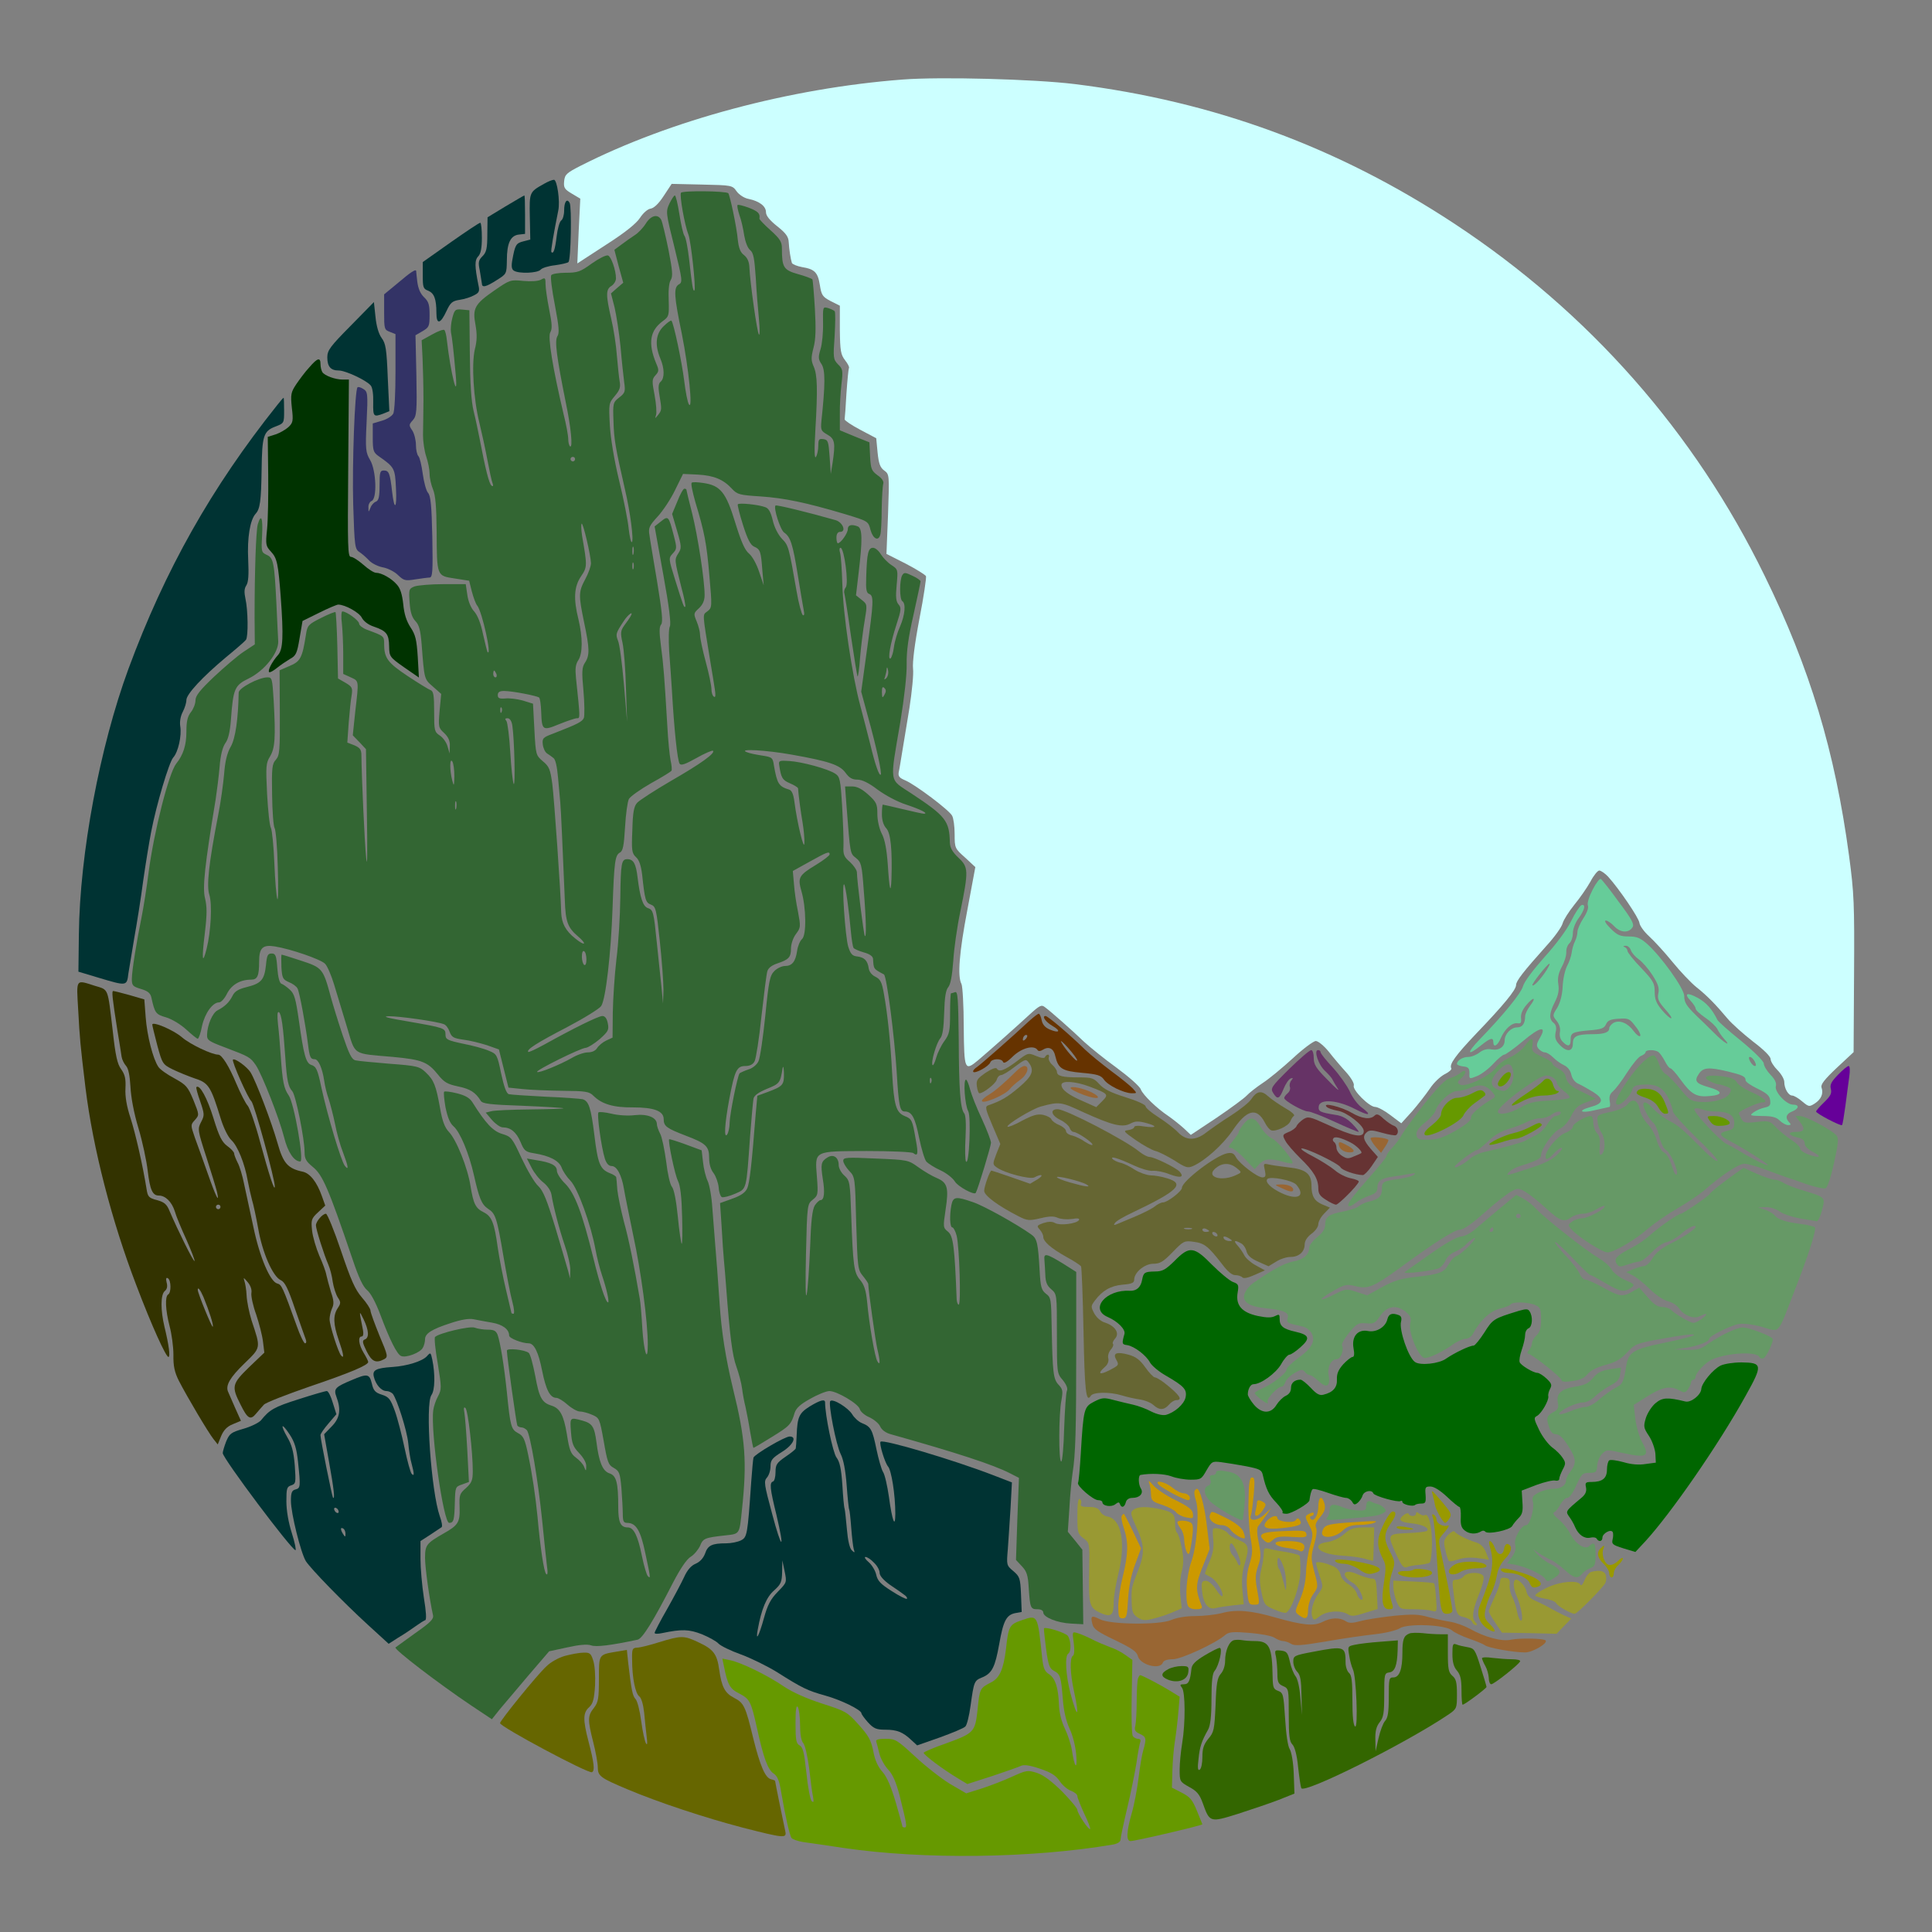 <?xml version="1.0" encoding="UTF-8" standalone="no"?>
<svg
   xmlns:dc="http://purl.org/dc/elements/1.1/"
   xmlns:cc="http://creativecommons.org/ns#"
   xmlns:rdf="http://www.w3.org/1999/02/22-rdf-syntax-ns#"
   xmlns:svg="http://www.w3.org/2000/svg"
   xmlns="http://www.w3.org/2000/svg"
   xmlns:sodipodi="http://sodipodi.sourceforge.net/DTD/sodipodi-0.dtd"
   xmlns:inkscape="http://www.inkscape.org/namespaces/inkscape"
   version="1.0"
   width="850pt"
   height="850pt"
   viewBox="0 0 850 850"
   preserveAspectRatio="xMidYMid meet"
   id="svg2"
   inkscape:version="0.91 r13725"
   sodipodi:docname="Scenery_20170421_205.svg">
  <rect x="0" y="0" width="850" height="850" fill="#808080" stroke="none"/>
  <defs
     id="defs180" />
  <sodipodi:namedview
     pagecolor="#ffffff"
     bordercolor="#666666"
     borderopacity="1"
     objecttolerance="10"
     gridtolerance="10"
     guidetolerance="10"
     inkscape:pageopacity="0"
     inkscape:pageshadow="2"
     inkscape:window-width="1920"
     inkscape:window-height="979"
     id="namedview178"
     showgrid="false"
     inkscape:zoom="0.88847059"
     inkscape:cx="512.64577"
     inkscape:cy="397.83575"
     inkscape:window-x="0"
     inkscape:window-y="1"
     inkscape:window-maximized="1"
     inkscape:current-layer="svg2" />
  <g
     transform="translate(0,850) scale(0.1,-0.1)"
     fill="#000000"
     stroke="none"
     id="g6">
    <path
       d="M0 4250 l0 -4250 4250 0 4250 0 0 4250 0 4250 -4250 0 -4250 0 0 -4250z m4670 3969 c793 -86 1526 -397 2150 -912 130 -108 434 -418 541 -552 445 -558 718 -1169 833 -1865 37 -224 43 -312 45 -625 2 -306 -6 -421 -45 -655 -73 -449 -191 -806 -394 -1198 -476 -918 -1282 -1612 -2265 -1949 -276 -95 -642 -171 -926 -194 -190 -15 -724 -6 -873 16 -633 89 -1196 302 -1716 648 -318 212 -654 525 -903 841 -87 110 -85 107 -201 281 -351 529 -554 1094 -638 1775 -17 139 -17 689 0 830 70 581 222 1054 494 1545 465 837 1279 1516 2185 1820 339 114 695 185 1053 209 95 7 560 -4 660 -15z"
       id="path8"
       style="fill:none" />
    <path
       d="M3970 8150 c-495 -38 -1021 -179 -1415 -379 -63 -32 -70 -39 -73 -68 -3 -29 2 -36 34 -55 l37 -22 -7 -142 -6 -143 126 82 c86 55 134 94 150 119 14 21 33 38 46 40 15 2 36 22 58 56 l35 53 133 -3 c132 -3 134 -3 153 -30 11 -15 34 -30 52 -33 48 -10 77 -32 77 -59 0 -15 16 -35 50 -62 38 -30 49 -46 50 -69 2 -33 8 -73 14 -92 3 -6 23 -14 44 -18 56 -9 70 -23 79 -79 7 -45 12 -52 48 -71 l40 -20 0 -106 c1 -93 4 -109 23 -134 12 -15 20 -31 17 -34 -2 -4 -7 -54 -11 -112 -3 -57 -7 -108 -8 -114 0 -5 31 -26 69 -46 l70 -37 6 -63 c5 -48 11 -66 29 -79 23 -17 23 -18 17 -192 l-7 -175 85 -43 c46 -24 86 -49 89 -55 2 -7 -10 -91 -29 -188 -21 -110 -31 -191 -28 -219 3 -24 -5 -102 -16 -174 -12 -71 -26 -158 -32 -194 -6 -36 -12 -75 -15 -87 -3 -18 2 -25 28 -36 45 -19 194 -131 207 -156 6 -11 11 -47 11 -81 0 -61 1 -63 46 -103 l45 -42 -35 -188 c-36 -188 -44 -293 -26 -326 5 -10 10 -96 10 -190 2 -190 4 -195 64 -145 53 45 168 147 223 198 47 43 55 47 70 35 26 -19 121 -103 173 -153 25 -23 89 -75 143 -114 54 -40 102 -82 106 -95 10 -25 70 -83 121 -117 19 -13 49 -37 67 -53 l32 -30 113 75 c62 42 122 86 133 98 11 12 43 37 70 55 28 18 87 67 133 109 45 42 91 76 101 76 10 0 36 -21 57 -47 21 -27 55 -67 77 -91 22 -25 36 -49 33 -58 -7 -19 68 -94 94 -94 11 0 41 -16 67 -36 l48 -36 48 53 c26 30 61 75 78 100 17 26 46 53 65 63 19 9 32 21 29 26 -10 17 18 56 110 153 120 125 175 192 175 213 0 18 31 58 133 172 36 39 68 84 72 100 4 15 27 51 51 81 24 29 56 75 71 102 14 27 32 49 39 49 7 0 25 -12 39 -27 48 -53 136 -182 138 -204 1 -11 20 -38 42 -58 22 -20 69 -71 103 -113 35 -43 82 -92 104 -110 47 -37 87 -78 138 -139 19 -23 70 -68 112 -101 49 -37 78 -66 78 -78 0 -10 14 -32 30 -48 17 -17 30 -40 30 -52 0 -29 18 -60 35 -60 7 0 27 -11 44 -26 29 -24 31 -24 55 -9 29 19 39 44 30 70 -5 13 12 35 67 87 l74 69 2 342 c2 311 0 358 -22 522 -62 460 -172 825 -372 1233 -308 631 -772 1157 -1363 1547 -513 338 -1059 539 -1671 615 -178 22 -594 33 -759 20z"
       id="path10"
       style="fill:#ccffff" />
    <path
       d="M2393 7691 c-64 -36 -64 -36 -62 -145 l2 -100 -31 -8 c-32 -8 -36 -16 -48 -82 -5 -27 -3 -41 7 -47 22 -14 105 -11 118 5 6 7 34 16 63 19 28 4 55 10 59 14 11 11 15 246 5 261 -12 21 -24 4 -24 -34 0 -20 -6 -40 -13 -44 -7 -5 -16 -36 -20 -70 -7 -58 -14 -79 -23 -69 -4 3 10 82 30 182 9 40 -5 137 -19 136 -7 0 -27 -8 -44 -18z"
       id="path12"
       style="fill:#003333" />
    <path
       d="M2996 7652 c-7 -11 16 -142 33 -185 11 -29 34 -238 26 -245 -6 -6 -11 26 -23 136 -6 52 -15 99 -21 105 -5 7 -15 49 -22 95 -7 45 -16 82 -20 82 -4 0 -14 -16 -24 -36 -16 -35 -16 -39 22 -191 35 -144 37 -155 20 -164 -24 -14 -22 -50 13 -219 30 -151 49 -338 31 -309 -6 8 -15 56 -21 105 -10 81 -46 253 -56 263 -2 3 -18 -8 -34 -24 -35 -33 -40 -82 -15 -142 19 -44 19 -87 2 -102 -10 -8 -12 -23 -6 -58 11 -66 11 -67 -6 -89 -14 -17 -14 -17 -9 -1 4 11 1 50 -6 88 -12 62 -12 71 4 88 15 17 16 22 3 52 -37 89 -28 145 30 187 26 19 27 24 25 90 -2 43 1 78 9 90 10 16 8 41 -10 133 -13 63 -27 122 -32 132 -15 27 -45 20 -68 -17 -12 -19 -34 -42 -49 -51 -15 -10 -41 -28 -58 -41 l-31 -23 19 -73 20 -72 -27 -23 -27 -24 16 -62 c8 -35 20 -112 26 -172 5 -61 13 -131 16 -156 6 -42 4 -48 -22 -68 -27 -21 -28 -25 -25 -104 2 -80 9 -118 50 -298 24 -101 40 -228 31 -234 -4 -3 -10 24 -14 58 -3 34 -22 130 -42 212 -22 91 -38 188 -41 245 -5 93 -5 96 22 128 22 26 26 39 21 65 -3 17 -8 68 -12 112 -3 44 -14 117 -25 163 -24 105 -24 129 1 144 11 7 20 22 20 33 0 36 -21 96 -35 101 -8 3 -40 -13 -71 -35 -51 -37 -63 -41 -115 -41 -32 0 -61 -5 -64 -11 -4 -6 3 -64 16 -130 18 -96 21 -124 11 -139 -12 -20 -4 -86 37 -290 23 -110 32 -202 19 -194 -4 3 -8 17 -8 32 0 15 -9 65 -21 112 -47 199 -70 339 -58 358 9 15 8 37 -5 101 -9 45 -16 95 -16 112 0 27 -2 29 -21 18 -13 -6 -43 -8 -77 -5 -56 6 -59 5 -127 -42 -87 -60 -97 -79 -83 -152 7 -40 7 -69 -3 -107 -15 -65 -6 -218 20 -323 10 -41 26 -114 35 -162 9 -48 19 -95 23 -104 4 -11 3 -15 -4 -11 -11 7 -27 71 -53 207 -6 30 -17 84 -26 120 -11 45 -16 123 -17 255 l-2 190 -32 3 c-30 3 -33 0 -43 -37 -6 -22 -8 -51 -6 -63 5 -24 11 -74 21 -188 11 -125 -22 5 -39 153 -2 21 -7 41 -11 45 -4 4 -28 -5 -53 -19 l-47 -26 4 -79 c2 -44 4 -126 4 -184 -1 -58 -1 -127 -2 -155 0 -27 6 -69 14 -93 8 -23 15 -58 15 -76 0 -19 7 -50 15 -69 11 -26 15 -77 16 -184 1 -199 0 -196 79 -208 l64 -10 12 -48 c7 -26 17 -54 24 -62 21 -26 65 -224 45 -204 -2 3 -11 39 -20 79 -10 49 -24 83 -39 100 -14 15 -26 44 -30 73 l-7 47 -99 0 c-54 0 -111 -5 -126 -10 -25 -10 -26 -13 -22 -70 3 -43 10 -66 26 -83 16 -17 22 -40 27 -102 12 -156 11 -152 50 -186 l36 -32 -7 -74 c-6 -71 -5 -75 20 -98 18 -17 26 -34 25 -57 l-1 -33 -9 31 c-5 18 -20 39 -34 48 -24 16 -25 22 -25 105 0 73 -3 90 -16 95 -9 3 -54 31 -101 62 -87 58 -103 79 -103 140 0 36 1 35 -77 64 -18 7 -33 19 -33 26 0 14 -55 54 -74 54 -4 0 -6 -24 -2 -52 3 -29 6 -91 6 -138 l0 -85 33 -15 c37 -17 36 -12 20 -150 l-11 -105 29 -30 29 -31 4 -279 c3 -180 2 -251 -3 -200 -7 68 -20 353 -21 451 0 26 -6 34 -31 45 l-31 12 6 86 c4 47 9 102 13 122 5 32 2 38 -27 55 l-33 19 -3 144 c-2 79 -6 146 -8 148 -2 2 -31 -9 -64 -26 -56 -28 -60 -33 -66 -73 -16 -102 -24 -118 -72 -138 l-44 -19 1 -186 c1 -168 -1 -188 -17 -207 -17 -18 -19 -36 -17 -155 1 -73 6 -139 11 -146 5 -7 12 -84 14 -172 3 -88 2 -151 -2 -140 -4 11 -10 81 -13 157 -3 75 -10 144 -15 155 -6 10 -13 78 -17 150 -6 122 -5 136 13 165 22 37 25 83 16 246 -6 96 -7 102 -27 102 -38 0 -127 -47 -127 -67 -2 -114 -14 -202 -35 -238 -16 -28 -25 -65 -29 -120 -4 -44 -15 -125 -26 -180 -42 -216 -52 -312 -39 -352 13 -41 7 -161 -12 -237 -19 -75 -22 -46 -8 68 10 83 10 116 1 154 -12 46 -1 147 47 437 5 33 13 96 17 140 4 53 13 87 25 105 13 17 21 50 25 105 10 135 16 150 78 180 70 34 133 114 130 165 -1 19 -5 94 -8 165 -9 181 -13 201 -43 214 -23 11 -24 14 -20 86 4 76 -4 98 -19 48 -8 -30 -14 -208 -14 -408 l1 -120 -50 -33 c-27 -18 -85 -68 -130 -110 -61 -58 -81 -83 -81 -103 0 -15 -9 -38 -20 -52 -15 -19 -20 -40 -20 -87 0 -58 -14 -102 -45 -140 -32 -41 -97 -295 -121 -476 -8 -65 -22 -152 -30 -193 -23 -113 -44 -242 -44 -278 0 -29 4 -33 40 -44 31 -9 42 -19 46 -38 15 -68 19 -74 65 -87 26 -8 64 -31 89 -54 24 -22 46 -40 50 -40 4 0 13 25 19 57 13 57 47 103 75 103 9 0 25 18 35 39 20 39 58 61 106 61 28 0 35 17 35 80 0 60 16 75 70 66 68 -11 200 -56 220 -76 10 -10 28 -52 40 -92 12 -40 37 -123 56 -185 39 -129 21 -117 203 -133 128 -12 153 -22 198 -78 27 -34 42 -42 89 -52 53 -11 76 -26 99 -63 8 -13 39 -17 185 -22 96 -4 177 -9 179 -11 2 -2 -63 -4 -145 -5 -82 -1 -160 -4 -173 -8 l-24 -6 28 -33 c15 -17 36 -32 47 -32 34 0 59 -20 78 -64 16 -39 22 -44 60 -50 68 -11 109 -32 121 -63 5 -15 23 -42 39 -58 32 -33 90 -193 110 -303 6 -33 19 -85 29 -114 20 -59 33 -118 26 -118 -10 0 -36 78 -65 197 -49 198 -81 282 -123 325 -21 20 -37 46 -37 57 0 24 -26 37 -92 47 l-40 7 21 -41 c11 -22 34 -51 51 -64 18 -14 33 -36 36 -53 9 -56 34 -152 59 -225 14 -41 25 -90 24 -109 l-1 -36 -9 35 c-5 19 -31 105 -56 190 -37 121 -53 161 -75 182 -16 14 -48 69 -73 122 -42 91 -46 95 -85 107 -41 12 -73 46 -132 140 -12 19 -32 30 -68 39 -28 7 -53 10 -56 7 -3 -3 0 -34 6 -69 9 -43 19 -69 35 -83 29 -25 68 -118 90 -215 23 -103 34 -129 62 -148 33 -21 39 -38 68 -210 14 -81 31 -171 39 -199 8 -29 10 -53 5 -53 -5 0 -9 2 -9 4 0 1 -11 48 -24 102 -13 54 -29 137 -36 184 -15 109 -26 138 -61 156 -37 18 -46 37 -59 116 -12 79 -62 204 -95 238 -18 19 -29 47 -39 105 -18 100 -27 123 -63 157 -27 26 -38 29 -159 38 -71 6 -138 12 -150 15 -17 4 -28 27 -57 112 -20 60 -43 135 -52 168 -33 123 -37 128 -129 158 -45 15 -84 27 -87 27 -2 0 -2 -24 -1 -54 3 -49 6 -55 33 -67 16 -6 34 -19 38 -28 9 -17 35 -158 46 -245 7 -57 11 -66 29 -66 17 0 34 -40 42 -93 3 -23 12 -60 20 -82 7 -22 20 -71 28 -110 7 -38 23 -95 35 -125 23 -61 27 -83 8 -59 -17 23 -75 216 -103 344 -17 81 -23 93 -45 100 -23 8 -33 44 -54 195 -14 97 -20 118 -40 136 -13 12 -30 24 -37 26 -8 3 -15 29 -18 69 -4 56 -8 64 -25 64 -17 0 -21 -8 -25 -52 -7 -64 -21 -80 -86 -96 -36 -9 -52 -19 -61 -38 -14 -28 -33 -47 -66 -64 -22 -11 -45 -64 -46 -107 -1 -24 6 -29 81 -57 105 -40 109 -42 134 -78 27 -41 102 -231 124 -317 16 -65 44 -106 71 -106 18 0 -27 258 -51 291 -21 30 -27 59 -35 174 -3 44 -8 107 -12 139 -4 39 -3 57 4 53 11 -7 19 -63 28 -197 7 -105 13 -131 31 -151 15 -17 54 -210 54 -268 0 -29 7 -41 35 -64 44 -35 69 -92 176 -407 27 -81 46 -121 64 -136 16 -13 38 -54 59 -110 42 -112 73 -173 91 -180 22 -9 84 15 95 36 6 10 10 27 10 38 0 25 29 44 113 71 45 15 79 21 100 17 18 -4 54 -10 81 -15 47 -8 76 -29 76 -57 0 -12 57 -34 86 -34 24 0 43 -39 59 -120 17 -85 35 -120 63 -120 8 0 30 -13 49 -30 18 -16 43 -30 54 -30 11 0 35 -6 53 -14 33 -14 34 -16 52 -116 16 -92 20 -105 44 -118 25 -14 28 -23 34 -90 3 -41 6 -92 6 -114 0 -31 4 -38 19 -38 39 0 59 -32 80 -133 24 -112 24 -114 11 -101 -5 5 -17 45 -26 89 -18 89 -36 125 -62 125 -32 0 -42 22 -42 90 0 107 -8 138 -39 148 -30 10 -46 50 -57 138 -9 67 -18 82 -62 94 -55 15 -55 15 -50 -50 4 -51 9 -65 36 -93 19 -20 32 -43 31 -57 0 -24 -1 -24 -9 -4 -4 12 -21 30 -36 41 -23 17 -29 32 -40 103 -14 84 -30 114 -68 126 -42 13 -54 35 -71 130 -10 51 -22 97 -29 102 -17 14 -96 22 -96 10 0 -24 42 -323 46 -330 3 -4 11 -8 18 -8 8 0 18 -6 24 -12 15 -19 49 -219 67 -395 8 -83 18 -173 21 -200 5 -32 3 -45 -3 -38 -10 9 -26 117 -38 250 -9 93 -24 193 -42 278 -14 67 -21 80 -44 92 -30 16 -34 29 -49 180 -12 115 -29 220 -41 253 -7 17 -16 22 -43 22 -19 0 -45 4 -58 9 -22 8 -156 -24 -174 -41 -4 -4 1 -57 12 -118 17 -105 17 -113 1 -143 -10 -18 -19 -46 -21 -62 -12 -96 45 -495 70 -495 20 0 23 12 25 88 2 69 2 71 32 81 l30 11 -7 137 c-4 75 -10 151 -13 168 -4 21 -2 27 5 20 11 -10 32 -193 32 -277 0 -41 -5 -52 -30 -75 -28 -24 -30 -31 -28 -84 2 -66 -5 -79 -71 -116 -75 -43 -81 -51 -81 -107 0 -43 19 -180 35 -252 4 -17 -11 -32 -78 -79 -45 -33 -84 -61 -87 -63 -9 -7 188 -158 334 -256 l90 -60 35 44 c20 24 77 91 126 149 l91 106 79 17 c53 12 89 15 106 9 22 -8 86 0 204 25 21 4 69 81 157 253 32 61 59 101 77 112 15 9 33 31 41 48 13 33 21 36 112 46 63 7 61 4 72 110 23 213 16 312 -39 535 -33 137 -51 252 -59 375 -7 105 -14 196 -21 280 -2 28 -7 91 -11 140 -3 50 -13 104 -21 120 -8 17 -17 53 -20 82 l-6 52 -70 26 c-38 14 -71 24 -73 23 -6 -7 25 -157 39 -184 10 -20 16 -69 18 -156 2 -70 1 -124 -2 -120 -3 4 -11 58 -17 121 -7 70 -17 120 -26 130 -8 9 -19 58 -25 110 -7 51 -18 106 -26 122 -8 15 -15 35 -15 43 0 29 -40 46 -96 40 -29 -4 -74 -1 -103 6 -29 7 -55 9 -58 6 -8 -7 13 -156 28 -203 7 -22 17 -33 30 -33 23 0 44 -40 54 -100 4 -25 23 -117 41 -205 34 -156 64 -380 64 -480 0 -86 -17 -35 -24 70 -3 55 -8 114 -11 130 -25 147 -49 265 -70 340 -13 50 -26 113 -29 140 -2 28 -4 53 -5 56 -1 4 -13 12 -29 18 -42 17 -52 42 -67 167 -15 122 -25 150 -52 158 -10 2 -83 8 -163 11 -80 4 -152 9 -161 11 -11 3 -21 31 -34 90 -17 83 -19 87 -54 101 -20 9 -71 23 -113 31 -70 15 -78 19 -78 40 0 29 -5 30 -164 58 -90 15 -117 22 -86 23 44 1 213 -23 243 -35 9 -3 20 -18 25 -33 9 -24 17 -29 60 -35 27 -3 74 -15 103 -24 l54 -19 21 -84 21 -84 59 -6 c33 -4 112 -7 177 -8 104 -1 119 -3 138 -22 37 -37 89 -52 174 -51 93 0 135 -16 135 -52 0 -31 13 -40 96 -72 90 -34 104 -47 104 -99 0 -27 7 -51 20 -67 10 -14 20 -42 22 -63 1 -20 8 -39 14 -42 7 -2 33 4 58 15 52 23 49 12 66 252 6 80 13 155 15 166 3 15 22 28 60 44 55 22 58 26 68 90 3 14 5 4 6 -21 1 -52 -4 -58 -71 -83 l-46 -17 -7 -77 c-18 -228 -27 -308 -38 -331 -8 -18 -29 -32 -66 -45 l-53 -19 7 -106 c3 -58 8 -124 10 -146 2 -22 7 -76 10 -120 16 -212 27 -300 45 -348 10 -28 22 -72 25 -97 3 -25 10 -61 15 -80 4 -19 14 -68 20 -107 7 -40 13 -73 15 -73 2 0 38 21 81 48 78 48 85 55 100 106 7 21 25 38 69 62 33 19 71 34 84 34 33 0 128 -56 134 -80 3 -11 22 -27 41 -35 20 -9 42 -27 48 -40 7 -16 25 -29 47 -35 292 -82 451 -134 525 -172 l39 -20 -7 -181 -6 -180 26 -28 c21 -22 27 -39 30 -96 6 -88 8 -93 39 -93 15 0 25 -6 25 -14 0 -21 61 -46 122 -49 l54 -3 -2 164 -2 164 -32 40 -32 39 7 105 c3 58 10 128 14 154 13 81 16 187 16 545 l0 339 -60 38 c-71 43 -83 46 -80 16 1 -13 3 -42 4 -66 1 -32 7 -48 26 -64 25 -22 25 -22 25 -196 0 -172 0 -174 26 -204 16 -20 23 -37 18 -47 -4 -9 -9 -82 -12 -163 -2 -82 -8 -148 -13 -148 -12 0 -11 211 1 270 7 39 6 48 -12 67 -24 25 -27 52 -31 256 -2 121 -3 129 -25 145 -20 16 -24 29 -28 102 -7 121 -11 141 -37 159 -63 45 -208 126 -256 142 -75 26 -87 25 -95 -12 -9 -47 -7 -99 4 -99 5 0 14 -17 19 -37 12 -49 20 -303 9 -303 -4 0 -8 10 -9 23 -9 232 -15 279 -38 298 -22 18 -22 20 -11 95 15 98 9 121 -38 141 -20 8 -57 30 -82 48 -44 32 -47 32 -187 38 -130 6 -143 5 -143 -10 0 -9 12 -29 26 -44 26 -27 26 -28 31 -231 6 -195 7 -204 29 -231 13 -16 24 -32 24 -36 0 -24 32 -253 40 -286 13 -54 13 -76 0 -54 -11 19 -36 162 -45 262 -5 50 -13 75 -31 96 -27 32 -31 61 -39 286 -5 143 -6 151 -30 173 -14 12 -25 33 -25 46 0 34 -23 50 -49 34 -29 -18 -31 -29 -21 -95 10 -59 6 -93 -10 -93 -5 0 -16 -10 -25 -23 -11 -18 -17 -66 -21 -188 -4 -90 -10 -182 -15 -204 -5 -23 -6 51 -3 179 5 217 6 219 30 238 23 19 24 23 18 101 -9 116 -16 112 220 113 105 0 197 -4 204 -9 20 -16 23 -4 11 59 -15 87 -17 91 -49 104 -38 16 -47 47 -55 190 -7 133 -20 258 -36 347 -9 53 -16 65 -38 76 -15 7 -27 22 -29 37 -5 34 -19 48 -50 52 -22 2 -30 11 -40 43 -13 41 -30 285 -18 274 6 -6 21 -110 30 -212 3 -32 8 -62 11 -67 3 -5 24 -14 45 -20 26 -7 40 -17 41 -28 3 -46 1 -44 48 -69 12 -7 46 -269 56 -428 9 -151 14 -175 35 -175 32 0 46 -26 64 -117 10 -48 24 -95 32 -104 8 -8 35 -26 62 -38 26 -12 54 -34 63 -49 13 -22 86 -62 92 -50 10 17 67 207 67 220 0 10 -18 57 -40 105 -23 48 -46 107 -52 130 -6 24 -14 43 -18 43 -13 0 -5 -113 10 -139 13 -25 4 -243 -10 -221 -4 6 -5 54 -2 106 3 58 1 99 -6 106 -17 21 -23 103 -24 327 -2 176 -4 211 -16 206 -7 -3 -16 -5 -18 -5 -2 0 -4 -40 -4 -88 0 -78 -3 -92 -25 -122 -14 -19 -30 -52 -36 -73 -6 -22 -13 -36 -16 -33 -9 9 17 99 34 118 10 12 15 44 17 112 2 69 7 100 18 113 10 12 17 49 22 115 3 53 17 151 31 217 37 181 36 196 -8 237 -27 26 -37 44 -38 67 -2 96 -18 116 -169 216 -100 66 -96 38 -49 314 18 111 29 209 28 256 -1 54 7 116 30 216 17 76 31 143 31 147 0 5 -16 16 -36 25 -31 15 -36 15 -44 3 -13 -20 -13 -107 0 -115 16 -10 12 -60 -10 -111 -12 -26 -24 -67 -27 -91 -3 -24 -10 -46 -15 -50 -14 -8 -1 67 27 152 20 61 21 72 8 86 -11 13 -13 33 -8 85 6 68 6 69 -23 88 -17 11 -37 32 -47 48 -9 15 -24 28 -34 28 -21 0 -27 -24 -30 -130 -2 -53 1 -69 13 -73 21 -8 20 -34 -10 -248 l-25 -182 30 -111 c36 -129 62 -248 56 -254 -7 -7 -25 45 -46 133 -11 44 -31 121 -44 170 -36 133 -76 404 -79 535 -2 63 -6 125 -10 138 -4 12 -3 22 2 22 16 0 37 -157 23 -174 -6 -7 -9 -20 -6 -27 2 -8 16 -92 29 -188 14 -95 27 -175 29 -177 2 -3 8 35 11 83 4 48 13 121 20 161 12 73 12 73 -13 93 l-25 20 12 102 c17 142 16 193 -4 201 -28 11 -44 6 -44 -12 0 -18 -31 -62 -44 -62 -3 0 -6 11 -6 25 0 16 6 25 16 25 29 0 12 43 -21 52 -119 34 -259 68 -263 64 -10 -10 21 -107 38 -119 28 -19 38 -51 60 -187 11 -69 23 -138 26 -154 4 -18 2 -26 -4 -22 -5 3 -18 50 -27 103 -35 201 -36 203 -65 233 -16 17 -33 49 -40 80 -9 37 -18 54 -34 59 -29 11 -116 20 -120 12 -2 -3 8 -44 23 -91 20 -63 33 -88 49 -95 27 -12 30 -21 36 -105 l6 -65 -20 59 c-11 34 -30 68 -44 80 -19 15 -35 52 -61 136 -41 134 -65 164 -140 175 -25 4 -49 5 -52 1 -4 -4 4 -41 16 -84 40 -132 50 -182 62 -325 12 -136 12 -140 -8 -156 -23 -18 -24 1 12 -221 8 -47 17 -102 20 -123 4 -27 3 -37 -4 -32 -6 3 -11 18 -11 33 0 15 -11 69 -25 120 -14 51 -25 105 -25 118 0 14 -7 41 -15 60 -14 34 -14 36 10 58 17 16 25 34 25 58 0 65 -30 260 -55 360 -14 54 -25 101 -25 103 0 3 -4 5 -9 5 -5 0 -19 -25 -31 -56 l-23 -55 22 -75 c20 -69 20 -76 5 -99 -17 -27 -17 -27 14 -150 12 -43 19 -81 17 -84 -6 -5 -8 1 -45 119 -29 93 -29 95 -10 115 18 20 19 23 4 80 -22 85 -24 87 -56 61 l-28 -22 38 -211 c26 -142 35 -218 29 -229 -5 -9 -6 -57 -3 -108 4 -50 9 -127 12 -171 10 -175 24 -309 34 -325 6 -9 24 -3 74 25 37 21 70 35 73 32 10 -11 -52 -56 -184 -132 -72 -42 -140 -86 -150 -97 -14 -16 -19 -41 -21 -120 -4 -90 -2 -102 16 -119 14 -12 22 -37 27 -76 12 -112 15 -124 39 -133 21 -8 24 -19 39 -162 9 -84 16 -180 16 -213 l-2 -60 -7 75 c-5 41 -13 127 -20 190 -14 139 -16 147 -40 155 -21 7 -34 45 -45 135 -7 60 -18 80 -45 80 -26 0 -29 -16 -31 -172 -1 -79 -8 -199 -17 -268 -8 -69 -15 -174 -16 -235 l-1 -110 -28 -13 c-15 -7 -33 -22 -40 -33 -7 -12 -23 -19 -41 -19 -16 0 -48 -11 -71 -25 -51 -29 -146 -68 -152 -61 -7 7 193 106 214 106 10 1 37 18 61 38 38 34 42 41 36 70 -4 21 -12 32 -24 32 -17 0 -123 -52 -258 -127 -35 -19 -65 -33 -68 -31 -9 10 38 40 169 108 76 40 144 82 152 94 20 30 43 231 50 432 7 203 11 231 32 243 14 7 18 31 23 113 3 56 11 112 17 123 6 11 50 42 97 69 47 26 88 51 90 55 3 4 1 25 -4 47 -4 21 -11 89 -14 149 -13 218 -17 271 -28 352 -8 62 -8 86 1 96 8 11 4 54 -18 188 -16 96 -32 189 -34 207 -5 29 0 40 36 79 23 25 58 77 77 117 l35 71 65 -3 c71 -4 112 -21 150 -62 24 -26 34 -28 126 -34 104 -7 201 -27 372 -78 102 -31 102 -31 112 -70 11 -39 35 -51 43 -20 3 9 6 60 6 112 1 52 4 102 7 112 3 10 -6 24 -25 37 -27 20 -30 28 -33 83 l-3 62 -65 26 -65 27 0 69 c-1 38 3 98 7 134 7 59 6 67 -15 87 -21 22 -22 28 -15 125 3 57 4 106 0 109 -4 4 -17 10 -30 14 -22 6 -22 5 -21 -67 1 -40 -4 -91 -11 -114 -11 -36 -10 -45 5 -67 16 -26 16 -88 -1 -247 -4 -42 -2 -46 26 -62 33 -19 36 -36 23 -124 l-8 -49 -5 75 c-5 68 -7 75 -27 78 -20 3 -23 -1 -23 -30 0 -18 -5 -40 -10 -48 -7 -10 -8 26 -3 115 11 184 9 245 -7 282 -12 27 -12 40 -1 83 10 37 11 85 6 173 -4 67 -9 125 -11 128 -2 3 -30 14 -63 23 -64 18 -71 30 -71 113 0 29 -8 42 -50 80 -27 24 -49 47 -49 51 4 23 -6 32 -46 48 -25 9 -48 15 -50 12 -3 -3 1 -22 8 -44 8 -21 17 -61 21 -89 5 -29 15 -56 26 -65 15 -12 19 -36 25 -122 3 -59 10 -141 14 -182 4 -42 4 -73 0 -68 -8 7 -39 228 -42 295 -1 26 -9 43 -24 55 -16 12 -23 31 -27 67 -5 57 -35 197 -42 205 -11 10 -202 12 -208 2z m-466 -1172 c0 -5 -4 -10 -10 -10 -5 0 -10 5 -10 10 0 6 5 10 10 10 6 0 10 -4 10 -10z m70 -458 c0 -13 -11 -44 -25 -70 -30 -56 -30 -70 -5 -191 24 -114 25 -144 4 -176 -14 -21 -15 -40 -7 -125 5 -55 5 -108 2 -118 -7 -17 -26 -27 -134 -69 -46 -17 -50 -21 -47 -48 2 -17 10 -34 19 -40 8 -5 21 -14 28 -20 9 -6 16 -39 20 -85 4 -41 8 -91 10 -111 3 -33 10 -188 20 -430 3 -94 13 -120 56 -157 44 -37 34 -47 -10 -11 -43 34 -60 67 -62 114 -2 92 -31 501 -39 565 -9 66 -14 78 -42 101 -30 26 -31 27 -37 140 l-6 113 -45 14 c-25 7 -60 11 -77 9 -26 -2 -33 1 -33 15 0 13 8 18 28 18 35 0 144 -21 154 -29 4 -4 8 -32 9 -63 3 -82 6 -84 79 -54 35 14 70 26 78 26 15 0 15 -3 -4 178 -4 39 -2 59 10 77 20 30 20 100 1 180 -23 92 -19 144 11 189 28 41 28 46 5 178 -4 27 -5 50 -2 54 6 6 40 -138 41 -174z m187 41 c-3 -10 -5 -4 -5 12 0 17 2 24 5 18 2 -7 2 -21 0 -30z m0 -65 c-3 -7 -5 -2 -5 12 0 14 2 19 5 13 2 -7 2 -19 0 -25z m-13 -210 c-4 -7 -16 -25 -27 -39 -17 -24 -18 -33 -8 -78 6 -29 13 -118 15 -199 l5 -147 -14 165 c-8 90 -19 176 -26 191 -11 29 -10 33 25 86 19 30 46 49 30 21z m1125 -272 c-9 -8 -10 -7 -5 7 3 10 7 26 7 35 1 9 4 6 6 -7 3 -13 -1 -28 -8 -35z m-1715 19 c3 -8 1 -15 -4 -15 -6 0 -10 7 -10 15 0 8 2 15 4 15 2 0 6 -7 10 -15z m1707 -92 c-9 -16 -10 -14 -11 12 0 21 3 26 11 18 8 -8 8 -16 0 -30z m-1684 -75 c-3 -8 -6 -5 -6 6 -1 11 2 17 5 13 3 -3 4 -12 1 -19z m47 -60 c9 -58 14 -272 6 -257 -4 8 -11 70 -15 139 -4 69 -12 131 -17 138 -8 9 -6 12 5 12 10 0 18 -12 21 -32z m1229 -128 c163 -29 212 -45 237 -80 16 -22 29 -30 52 -30 20 0 50 -14 89 -44 34 -25 88 -54 126 -66 63 -21 101 -40 77 -40 -5 0 -46 9 -92 20 -46 11 -85 20 -88 20 -2 0 -4 -19 -4 -42 0 -27 7 -49 19 -62 20 -21 27 -96 23 -225 -3 -69 -9 -45 -16 64 -5 69 -13 112 -27 138 -11 22 -19 58 -19 86 0 44 -4 52 -40 85 -28 25 -49 36 -71 36 l-31 0 6 -82 c17 -220 16 -212 42 -233 23 -18 26 -30 34 -140 11 -134 12 -211 5 -203 -5 4 -35 247 -35 280 0 10 -14 30 -30 45 -27 23 -31 33 -29 72 1 26 -2 104 -6 174 -7 117 -10 130 -30 143 -31 21 -148 53 -204 56 -41 3 -46 1 -43 -17 8 -56 14 -67 47 -81 19 -8 35 -18 36 -22 2 -29 12 -106 20 -151 5 -30 9 -71 8 -90 -1 -39 -32 89 -44 182 -4 33 -12 50 -23 53 -46 14 -53 26 -67 106 -5 35 -8 37 -53 44 -26 4 -56 10 -67 15 -40 16 86 9 198 -11z m-1484 -95 c-1 -44 -2 -46 -9 -20 -12 46 -12 103 0 85 5 -8 9 -37 9 -65z m8 -142 c-3 -10 -5 -4 -5 12 0 17 2 24 5 18 2 -7 2 -21 0 -30z m1643 -202 c0 -5 -27 -26 -60 -46 -76 -46 -81 -56 -64 -116 21 -71 23 -195 2 -211 -8 -7 -18 -30 -21 -51 -7 -48 -22 -67 -54 -67 -13 0 -34 -10 -46 -22 -20 -20 -25 -44 -40 -197 -10 -96 -23 -186 -30 -200 -7 -15 -26 -31 -44 -36 -18 -6 -35 -14 -39 -17 -9 -10 -43 -177 -44 -218 0 -19 -5 -42 -10 -50 -16 -25 -12 45 9 157 24 126 33 143 71 143 19 0 33 7 40 21 6 11 20 100 30 197 11 97 22 187 26 199 4 14 19 26 43 34 51 17 61 27 61 66 0 19 9 47 22 64 21 28 21 32 9 97 -8 37 -16 93 -18 124 l-5 56 74 41 c77 43 88 47 88 32z m-1070 -462 c0 -18 -4 -28 -10 -24 -5 3 -10 20 -10 36 0 18 4 28 10 24 6 -3 10 -20 10 -36z m1517 -541 c-3 -8 -6 -5 -6 6 -1 11 2 17 5 13 3 -3 4 -12 1 -19z"
       id="path14"
       style="fill:#336633" />
    <path
       d="M2224 7592 l-79 -48 -1 -75 c0 -62 -4 -79 -21 -96 -18 -18 -20 -27 -12 -64 4 -24 8 -50 9 -56 0 -20 18 -16 66 15 43 27 43 27 44 87 0 75 16 109 53 113 l27 3 0 85 c0 46 -1 84 -3 84 -2 0 -39 -22 -83 -48z"
       id="path16"
       style="fill:#003333" />
    <path
       d="M1983 7434 l-123 -87 0 -59 c0 -52 2 -59 24 -67 26 -11 36 -36 36 -98 0 -53 18 -49 45 10 17 36 25 43 58 48 21 3 49 12 63 20 22 11 25 18 19 44 -17 84 -17 111 -1 127 11 12 16 35 16 82 0 36 -3 66 -7 66 -5 0 -63 -39 -130 -86z"
       id="path18"
       style="fill:#003333" />
    <path
       d="M1753 7257 l-63 -52 0 -78 c0 -74 1 -78 25 -87 l25 -10 0 -165 c0 -94 -4 -175 -10 -185 -6 -11 -28 -25 -50 -31 l-40 -12 0 -63 c0 -56 3 -65 26 -81 70 -49 72 -53 76 -140 5 -92 -7 -103 -17 -15 -9 80 -14 92 -36 92 -17 0 -19 -7 -19 -65 0 -51 -4 -67 -16 -72 -9 -3 -20 -15 -24 -27 -9 -21 -9 -21 -9 2 -1 12 6 25 14 28 25 10 20 134 -6 179 -20 34 -22 46 -16 169 6 125 5 133 -15 145 -11 7 -22 10 -25 7 -12 -12 -24 -339 -19 -516 6 -187 7 -196 29 -210 12 -8 31 -25 42 -37 12 -12 38 -25 59 -29 22 -4 52 -19 67 -34 26 -25 33 -26 76 -19 27 4 55 8 63 8 13 1 15 25 12 179 -3 138 -7 181 -19 194 -8 9 -18 47 -23 83 -5 37 -13 72 -19 78 -6 6 -11 28 -11 49 0 21 -7 50 -16 64 -16 23 -15 26 2 45 17 19 19 36 16 198 l-4 176 31 18 c29 17 31 22 31 72 0 44 -4 58 -24 77 -16 15 -26 38 -30 68 -3 25 -5 46 -5 48 -2 9 -24 -5 -78 -51z"
       id="path20"
       style="fill:#333366" />
    <path
       d="M1543 7067 c-90 -91 -103 -108 -103 -139 0 -41 15 -58 50 -58 30 0 122 -43 141 -66 8 -9 12 -40 11 -75 -1 -62 1 -65 44 -49 l27 11 -7 147 c-5 127 -9 151 -27 175 -13 18 -23 52 -27 93 l-7 65 -102 -104z"
       id="path22"
       style="fill:#003333" />
    <path
       d="M1361 6884 c-18 -19 -43 -53 -58 -75 -23 -35 -25 -44 -19 -103 7 -58 5 -66 -15 -85 -12 -11 -38 -26 -56 -32 l-35 -11 2 -167 c1 -91 -1 -199 -5 -239 -7 -69 -6 -74 18 -100 26 -28 31 -53 42 -197 13 -177 10 -233 -12 -257 -26 -29 -46 -68 -39 -75 3 -3 18 5 34 18 16 13 43 31 58 40 26 14 31 24 42 91 l13 76 73 36 c40 20 78 36 84 36 30 0 93 -35 104 -58 8 -15 28 -31 53 -39 55 -19 66 -32 67 -86 1 -46 2 -48 66 -93 l65 -45 -5 90 c-5 77 -10 98 -32 131 -18 28 -28 59 -32 103 -5 43 -13 69 -28 85 -24 28 -68 52 -92 52 -9 0 -34 16 -55 35 -22 19 -46 35 -55 35 -14 0 -15 40 -12 390 l3 390 -27 0 c-33 0 -80 17 -90 33 -4 7 -8 22 -8 35 0 31 -13 28 -49 -14z"
       id="path24"
       style="fill:#003300" />
    <path
       d="M1219 6717 c-288 -361 -493 -724 -654 -1160 -126 -343 -214 -812 -218 -1167 l-2 -165 90 -27 c124 -37 123 -37 130 20 4 26 16 97 26 157 11 61 29 173 39 250 11 77 27 174 35 215 23 120 79 307 97 327 22 24 38 96 31 138 -3 19 1 44 11 63 9 17 16 40 16 52 0 26 71 102 175 189 44 36 83 70 87 76 11 14 9 132 -2 180 -6 29 -6 45 4 60 9 14 11 47 8 112 -5 96 8 176 33 203 19 21 24 55 26 193 2 149 8 170 60 190 39 15 39 15 39 71 0 31 -1 56 -2 56 -2 0 -15 -15 -29 -33z"
       id="path26"
       style="fill:#003333" />
    <path
       d="M7007 4586 c-16 -31 -25 -60 -21 -70 4 -10 -4 -32 -20 -56 -14 -22 -26 -49 -26 -60 0 -12 -5 -30 -11 -42 -6 -11 -12 -33 -14 -48 -2 -16 -11 -43 -21 -61 -9 -18 -18 -59 -19 -91 -2 -37 -11 -70 -24 -92 -21 -33 -21 -34 -2 -58 12 -15 17 -33 14 -49 -3 -16 2 -32 12 -42 23 -24 35 -21 35 7 0 32 7 36 83 43 52 4 65 9 73 27 7 16 19 22 56 24 43 3 48 0 73 -33 16 -19 25 -39 21 -43 -4 -4 -17 6 -28 21 -26 36 -62 51 -89 37 -10 -6 -19 -17 -19 -24 0 -18 -22 -26 -73 -26 -70 0 -87 -9 -87 -41 0 -37 -27 -39 -59 -5 -18 19 -21 31 -17 54 5 20 2 33 -9 42 -21 17 -19 43 6 92 15 30 19 51 15 78 -4 26 0 47 15 76 12 21 21 51 20 65 -1 15 6 32 14 39 8 7 15 27 15 44 0 19 11 47 25 66 27 36 33 64 13 58 -7 -3 -28 -34 -46 -71 -20 -40 -67 -103 -118 -159 -47 -53 -88 -107 -93 -126 -9 -32 -83 -123 -190 -234 -60 -62 -57 -77 4 -28 42 34 55 37 55 15 0 -26 19 -16 33 18 18 41 50 69 74 65 14 -2 17 2 15 23 -2 17 6 37 24 58 32 38 45 34 15 -5 -11 -15 -21 -35 -21 -45 0 -32 -12 -49 -35 -49 -27 0 -55 -29 -55 -57 0 -29 -25 -46 -58 -40 -18 4 -36 -1 -52 -13 -14 -11 -36 -20 -50 -20 -25 0 -50 -16 -50 -31 0 -4 12 -9 28 -11 22 -2 27 -8 27 -30 -1 -26 -1 -26 34 -12 19 8 51 32 71 54 20 22 42 40 48 40 6 0 44 27 83 60 76 64 107 69 73 12 -15 -26 -15 -33 -5 -46 8 -9 20 -16 28 -16 8 0 24 -10 36 -22 13 -13 34 -28 49 -35 15 -7 27 -22 31 -40 4 -18 15 -34 31 -41 14 -6 43 -23 65 -36 49 -31 46 -51 -10 -66 -62 -17 -45 -30 19 -14 31 7 60 13 63 14 3 0 4 12 1 26 -3 19 1 32 15 43 10 9 39 46 62 83 24 37 51 70 62 73 10 4 19 11 19 16 0 11 40 12 56 1 6 -4 19 -22 28 -39 9 -18 20 -33 25 -33 5 0 25 -22 45 -50 47 -65 70 -78 129 -72 59 5 57 21 -6 39 -56 16 -64 27 -43 58 19 29 43 31 128 11 65 -16 78 -22 78 -39 0 -7 24 -23 53 -37 41 -20 53 -31 55 -51 3 -22 -2 -27 -25 -32 -15 -3 -37 -13 -48 -21 -19 -14 -16 -15 38 -16 43 0 62 -5 77 -20 11 -11 28 -20 37 -20 13 0 14 3 5 12 -19 19 -14 38 13 48 30 12 33 30 4 30 -30 0 -82 56 -76 81 4 14 -4 31 -24 51 -16 17 -29 39 -29 49 0 10 -41 51 -99 99 -55 44 -102 86 -105 93 -24 48 -48 75 -85 96 -49 27 -64 21 -33 -12 12 -13 22 -28 22 -34 0 -7 19 -24 42 -40 24 -16 48 -39 54 -51 6 -12 19 -31 29 -42 37 -40 0 -19 -46 28 -26 26 -59 58 -74 72 -46 45 -55 60 -55 88 0 33 -102 175 -164 230 -30 26 -45 32 -81 32 -37 0 -50 6 -79 35 -21 21 -29 35 -21 35 8 0 25 -12 38 -26 27 -28 63 -30 80 -3 8 13 -5 37 -61 111 -38 53 -74 98 -79 101 -5 3 -21 -18 -36 -47z m168 -266 c3 -11 19 -29 34 -40 16 -11 43 -42 61 -70 25 -39 31 -57 26 -80 -5 -25 1 -37 30 -70 20 -22 32 -40 26 -40 -6 0 -24 17 -41 37 -24 29 -31 47 -31 79 0 38 -6 49 -60 106 -33 34 -60 68 -60 75 0 6 -6 14 -12 16 -8 3 -7 6 4 6 9 1 19 -8 23 -19z m-370 -87 c-24 -38 -57 -74 -63 -68 -5 5 66 95 75 95 3 0 -3 -12 -12 -27z m915 -403 c7 -13 7 -20 1 -20 -6 0 -15 9 -21 20 -7 13 -7 20 -1 20 6 0 15 -9 21 -20z"
       id="path28"
       style="fill:#66cc99" />
    <path
       d="M344 4058 c7 -130 9 -152 32 -343 33 -268 116 -589 224 -870 67 -177 130 -315 141 -315 9 0 2 53 -17 131 -18 75 -18 143 1 159 10 8 13 21 8 38 -4 17 -2 23 6 18 14 -9 15 -63 1 -71 -15 -9 -12 -69 6 -139 9 -33 17 -90 17 -126 -1 -50 5 -77 24 -115 36 -70 129 -227 152 -256 l19 -24 15 37 c11 26 26 42 51 52 l36 15 -26 58 c-14 32 -28 64 -31 71 -11 27 9 62 72 123 74 72 73 66 32 189 -11 36 -21 85 -22 110 -1 25 -6 54 -10 65 -5 16 -3 15 14 -5 13 -15 20 -34 17 -49 -2 -13 7 -56 21 -94 13 -39 27 -93 30 -119 l6 -49 -67 -64 c-76 -74 -78 -85 -38 -164 31 -63 44 -71 69 -40 10 12 25 29 34 39 8 9 98 44 199 79 183 62 260 95 260 109 0 4 -9 22 -20 40 -22 36 -26 72 -9 72 7 0 9 11 6 28 -18 90 -18 90 3 47 23 -48 25 -81 5 -88 -12 -5 -11 -13 8 -52 23 -46 41 -54 77 -35 18 10 17 15 -21 105 -21 52 -39 101 -39 109 0 8 -17 34 -38 58 -30 35 -48 76 -92 206 -30 89 -60 162 -66 162 -15 0 -44 -34 -44 -51 0 -17 35 -128 55 -174 7 -16 16 -50 19 -75 4 -25 14 -55 22 -68 14 -21 14 -26 0 -47 -21 -32 -20 -70 4 -140 22 -63 25 -85 11 -69 -13 14 -51 134 -51 160 0 13 5 34 11 48 9 18 8 35 -5 72 -8 27 -17 60 -20 74 -2 14 -16 52 -31 85 -14 33 -29 83 -32 111 -5 47 -3 53 26 80 l32 30 -15 42 c-22 62 -52 100 -84 107 -66 14 -86 37 -111 126 -26 91 -93 268 -118 310 -15 25 -70 65 -78 57 -7 -6 67 -172 81 -183 12 -10 105 -348 103 -376 -1 -23 -25 52 -65 198 -20 76 -45 147 -54 158 -10 11 -32 55 -50 97 -32 77 -64 128 -80 128 -28 0 -123 45 -159 76 -38 33 -131 72 -131 56 0 -4 10 -45 22 -91 22 -81 24 -84 68 -106 25 -12 69 -30 98 -40 60 -19 70 -36 113 -176 13 -42 32 -80 46 -94 28 -25 60 -104 73 -180 5 -27 14 -66 19 -85 6 -19 18 -75 27 -125 18 -105 64 -211 99 -227 18 -8 32 -35 63 -127 22 -64 44 -124 47 -133 4 -10 3 -18 -3 -18 -5 0 -22 35 -37 78 -62 172 -66 180 -85 185 -31 8 -77 114 -105 248 -15 68 -33 154 -41 190 -7 36 -20 79 -29 95 -8 16 -15 34 -15 40 0 5 -13 20 -30 32 -24 18 -36 42 -61 123 -27 88 -61 150 -75 136 -2 -2 5 -30 17 -63 19 -56 19 -61 4 -90 -16 -31 -16 -35 23 -155 22 -68 43 -137 47 -154 12 -55 -6 -18 -41 82 -19 54 -44 124 -56 156 -20 58 -20 58 0 80 19 22 19 22 -7 87 -25 60 -32 67 -84 96 -32 17 -63 39 -70 50 -24 35 -50 138 -56 218 l-6 79 -65 19 c-36 10 -68 18 -72 18 -7 0 -4 -30 18 -170 9 -52 17 -106 19 -119 2 -13 11 -31 20 -41 10 -11 16 -42 19 -91 2 -45 15 -116 35 -182 18 -60 36 -145 41 -189 10 -83 21 -108 49 -108 29 0 57 -28 70 -69 6 -22 30 -79 52 -127 21 -48 37 -89 35 -92 -5 -4 -73 134 -110 220 -12 30 -23 39 -55 48 -36 9 -41 15 -46 48 -17 106 -49 246 -71 314 -17 52 -24 94 -22 130 2 42 -2 60 -19 84 -17 23 -25 60 -37 169 -23 193 -17 179 -79 198 -85 27 -81 33 -73 -105z m626 -868 c0 -5 -4 -10 -10 -10 -5 0 -10 5 -10 10 0 6 5 10 10 10 6 0 10 -4 10 -10z m-75 -396 c25 -61 46 -126 41 -131 -4 -4 -66 148 -66 162 0 15 11 1 25 -31z"
       id="path30"
       style="fill:#333300" />
    <path
       d="M4528 4008 c-75 -70 -207 -186 -229 -202 -13 -8 -20 -18 -17 -22 9 -8 68 24 75 42 6 17 50 19 56 2 3 -9 19 0 44 25 39 37 93 51 108 27 4 -6 13 -5 24 2 26 16 47 5 54 -29 13 -55 30 -65 117 -73 68 -6 84 -11 97 -30 18 -26 87 -59 122 -60 24 0 24 0 5 21 -10 11 -53 46 -94 76 -41 31 -93 73 -115 94 -73 71 -165 149 -175 149 -18 0 0 -26 31 -44 38 -22 30 -33 -11 -16 -22 9 -33 22 -37 41 -3 16 -9 29 -13 29 -4 0 -23 -15 -42 -32z m-16 -80 c-7 -7 -12 -8 -12 -2 0 6 3 14 7 17 3 4 9 5 12 2 2 -3 -1 -11 -7 -17z m227 -93 c0 -12 -55 51 -70 80 -6 11 8 0 30 -25 22 -25 40 -49 40 -55z"
       id="path32"
       style="fill:#663300" />
    <path
       d="M6709 3899 c-12 -17 -42 -40 -66 -51 -24 -10 -53 -32 -64 -48 -27 -36 -132 -85 -155 -72 -14 8 -14 12 7 30 26 25 18 43 -8 20 -10 -8 -30 -18 -45 -22 -18 -4 -52 -39 -110 -111 -45 -58 -91 -120 -100 -137 -9 -17 -29 -43 -43 -58 -14 -14 -25 -30 -25 -36 0 -5 -32 -45 -71 -89 -81 -92 -104 -123 -96 -131 3 -4 18 3 32 14 14 12 42 26 61 32 26 9 34 17 34 35 0 29 16 41 65 48 22 3 56 8 75 12 26 5 31 4 20 -4 -8 -6 -35 -13 -60 -17 -74 -10 -80 -13 -80 -43 0 -33 -13 -47 -55 -57 -17 -3 -37 -13 -46 -20 -8 -8 -39 -18 -69 -24 -64 -12 -80 -24 -80 -59 0 -18 -11 -35 -35 -54 -19 -15 -35 -36 -35 -46 0 -31 -25 -53 -71 -61 -39 -8 -90 -35 -177 -96 -13 -9 -28 -27 -34 -40 -18 -39 13 -62 92 -70 80 -8 103 -19 95 -44 -6 -19 0 -22 61 -35 19 -3 36 -16 44 -30 19 -35 2 -67 -60 -111 -27 -20 -50 -42 -50 -50 0 -16 -64 -65 -110 -84 -16 -7 -30 -16 -30 -19 0 -4 14 -18 32 -31 22 -16 30 -18 25 -7 -5 14 45 67 64 67 4 0 10 9 14 19 3 11 21 29 40 40 29 17 35 18 46 5 6 -8 16 -14 22 -14 6 0 23 -12 38 -26 34 -33 53 -24 45 22 -8 38 10 74 35 74 18 0 34 44 23 61 -3 5 11 30 31 55 34 41 41 45 76 42 33 -3 40 1 61 32 29 44 71 51 111 20 23 -19 27 -27 21 -55 -7 -38 34 -138 61 -149 15 -5 80 24 133 63 17 11 39 21 51 21 11 0 26 10 32 23 31 58 74 98 116 109 24 6 46 14 49 19 8 13 79 11 109 -3 22 -10 25 -17 25 -63 0 -39 -5 -56 -20 -70 -11 -10 -20 -26 -20 -35 0 -9 -6 -22 -12 -29 -10 -10 -10 -15 -1 -18 24 -9 143 -104 143 -115 0 -7 16 -9 48 -4 33 4 53 13 67 31 14 16 41 30 79 40 45 12 67 25 95 55 34 37 41 40 147 59 193 36 198 20 5 -19 -125 -26 -147 -40 -156 -99 -12 -73 -16 -81 -48 -97 -17 -9 -49 -32 -70 -50 -20 -19 -48 -34 -61 -34 -13 0 -45 -9 -70 -20 -25 -10 -46 -15 -46 -10 0 14 75 50 105 50 15 0 37 11 52 26 15 15 45 36 67 48 31 16 42 28 44 50 l4 29 -49 -7 c-37 -6 -54 -14 -74 -38 -20 -24 -37 -32 -80 -39 -61 -10 -83 -30 -75 -71 4 -21 0 -30 -17 -39 -32 -17 -35 -26 -23 -64 8 -25 17 -35 32 -35 14 0 31 -16 52 -49 37 -57 39 -79 12 -114 -11 -14 -20 -31 -20 -39 0 -23 -22 -38 -55 -38 -18 0 -46 -7 -64 -16 -27 -14 -32 -20 -27 -41 8 -29 -13 -103 -29 -103 -22 0 -56 -58 -49 -86 5 -18 0 -34 -14 -54 l-21 -28 34 -6 c49 -9 123 -44 133 -62 8 -14 12 -14 39 3 36 22 33 38 -15 62 -21 10 -46 29 -57 42 l-20 23 25 -17 c14 -9 36 -22 49 -28 14 -5 42 -25 63 -44 42 -39 59 -43 79 -19 7 9 23 20 36 25 20 7 23 16 23 59 0 51 -6 60 -28 38 -18 -18 -60 9 -83 53 -10 21 -33 49 -51 64 -21 17 -29 29 -20 32 7 3 19 18 27 34 9 16 22 29 31 29 9 0 25 23 39 55 23 50 27 55 57 55 30 0 33 3 35 32 1 18 11 41 22 52 19 19 22 19 97 2 99 -21 113 -13 80 47 -13 23 -27 70 -31 104 l-7 62 54 34 c67 43 104 52 142 32 26 -14 30 -14 42 2 7 10 14 24 14 31 0 6 5 12 10 12 6 0 10 6 10 13 1 19 47 66 77 78 71 28 188 33 203 10 4 -8 13 -10 20 -6 12 7 40 66 40 83 0 12 -105 52 -133 52 -26 0 -108 -40 -156 -75 -27 -20 -45 -25 -90 -24 l-56 2 50 7 c51 7 105 27 105 40 0 12 93 58 130 65 22 3 60 -1 103 -13 80 -23 65 -40 141 156 63 161 98 271 91 282 -3 4 -30 11 -62 15 -65 8 -104 21 -115 38 -4 6 -22 17 -40 24 l-33 11 33 1 c19 1 47 -8 63 -20 16 -11 56 -24 90 -30 34 -5 66 -11 72 -12 5 -1 16 20 23 48 15 58 17 57 -81 87 -38 11 -79 27 -90 35 -11 7 -28 13 -38 13 -11 0 -46 12 -78 26 l-58 26 -33 -23 c-58 -41 -113 -84 -116 -92 -4 -9 -118 -87 -127 -87 -11 0 -91 -55 -132 -91 -22 -21 -61 -47 -85 -59 -64 -33 -79 -48 -66 -69 10 -16 15 -16 47 -5 20 7 44 13 53 14 10 0 34 18 54 39 20 22 50 43 66 46 16 4 44 19 61 34 33 29 67 46 67 33 -1 -10 -58 -48 -117 -77 -33 -17 -59 -38 -72 -60 -11 -19 -28 -35 -38 -35 -10 -1 -31 -7 -48 -14 l-30 -13 30 -15 c17 -9 50 -36 75 -61 26 -25 59 -47 78 -52 18 -4 39 -17 48 -30 21 -32 66 -50 92 -36 33 17 39 12 12 -9 -14 -11 -31 -20 -39 -20 -15 0 -77 36 -99 57 -7 7 -25 13 -40 13 -19 0 -37 12 -63 43 l-37 42 -30 -17 c-42 -25 -56 -23 -128 17 -34 19 -70 35 -78 35 -9 0 -21 12 -26 26 -6 14 -33 50 -62 80 -28 30 -49 57 -46 59 3 3 37 -28 77 -70 39 -41 74 -75 78 -75 5 0 34 -16 66 -35 64 -38 84 -42 113 -21 18 14 17 16 -27 35 -25 11 -51 32 -59 46 -7 14 -34 37 -59 52 -54 31 -235 174 -271 213 -14 16 -39 36 -57 46 l-32 17 -68 -56 c-37 -31 -86 -72 -108 -91 -23 -21 -51 -35 -66 -36 -16 0 -69 -29 -135 -76 -60 -42 -111 -78 -114 -81 -9 -10 132 7 152 18 10 6 23 21 28 34 5 14 24 31 42 38 18 8 39 22 47 31 8 9 24 22 35 28 12 6 4 -7 -18 -31 -22 -22 -48 -44 -58 -47 -10 -3 -25 -19 -34 -35 -19 -37 -40 -45 -146 -57 -66 -7 -96 -17 -148 -45 l-65 -36 -46 15 c-45 15 -48 15 -99 -11 -71 -36 -75 -25 -5 15 53 30 59 31 101 21 52 -13 77 -3 189 78 155 114 245 171 268 171 16 0 53 26 108 75 46 41 98 82 116 92 31 17 34 17 65 -1 18 -11 59 -43 91 -73 61 -56 79 -62 111 -38 11 8 33 15 49 15 16 0 45 9 63 21 19 11 34 17 34 12 0 -14 -75 -53 -101 -53 -13 0 -33 -7 -43 -15 -19 -14 -19 -15 -1 -35 30 -33 135 -100 157 -100 29 0 124 56 179 105 26 22 83 62 128 88 45 26 98 62 119 80 76 67 152 117 176 117 14 0 54 -11 88 -24 35 -13 77 -28 93 -34 17 -5 60 -20 96 -33 37 -12 73 -20 81 -17 8 4 23 47 37 112 19 85 21 109 11 120 -19 24 -136 86 -160 86 l-21 0 20 -26 c25 -32 20 -44 -20 -44 -37 0 -30 -16 11 -25 20 -4 30 -13 30 -26 0 -11 14 -26 38 -38 41 -22 27 -28 -25 -9 -18 7 -33 18 -33 25 0 7 -17 24 -37 37 -21 13 -51 38 -68 55 -28 30 -32 31 -86 25 -51 -6 -58 -4 -68 14 -6 11 -11 23 -11 25 0 9 85 47 104 47 29 0 7 21 -50 46 -29 13 -58 32 -63 43 -8 14 -26 21 -65 26 -65 8 -90 -2 -55 -21 13 -7 29 -13 36 -14 6 0 23 -4 38 -10 22 -8 24 -13 15 -30 -13 -25 -72 -42 -129 -38 -41 3 -49 8 -89 58 -25 30 -53 59 -63 64 -10 5 -23 24 -29 42 -6 19 -16 36 -21 39 -17 11 -71 -40 -120 -112 -47 -69 -60 -103 -40 -103 17 0 58 44 62 65 3 15 13 21 45 23 60 4 90 -11 114 -59 11 -24 20 -50 20 -58 0 -9 46 -60 101 -114 56 -53 99 -100 95 -104 -4 -4 -31 16 -59 45 -96 96 -112 110 -153 131 -23 12 -53 35 -68 51 -27 30 -46 39 -46 20 0 -17 27 -65 43 -79 9 -6 21 -34 27 -62 7 -28 20 -54 30 -59 20 -10 57 -96 47 -107 -4 -3 -9 3 -13 13 -18 56 -28 76 -45 85 -10 5 -23 28 -30 52 -6 23 -24 56 -40 72 -16 17 -32 45 -35 64 -8 41 -31 51 -53 23 -10 -13 -38 -26 -76 -34 -58 -13 -60 -14 -56 -43 1 -16 9 -38 17 -49 17 -25 18 -80 1 -94 -9 -8 -11 -1 -9 34 3 30 -1 48 -12 59 -9 9 -16 30 -16 46 0 16 -5 29 -11 29 -23 0 -79 -33 -79 -47 0 -8 -16 -21 -35 -28 -33 -14 -85 -76 -85 -102 0 -19 10 -16 36 12 13 14 28 25 34 25 6 0 -2 -14 -19 -30 -21 -22 -59 -40 -122 -60 -107 -35 -105 -34 -89 -16 6 8 28 20 48 26 71 22 92 33 92 47 0 28 51 101 81 116 19 8 39 32 52 58 17 34 31 47 65 59 l43 16 -54 27 c-59 28 -73 42 -79 72 -2 11 -16 26 -31 33 -15 7 -27 18 -27 23 0 6 -21 19 -46 30 -42 19 -46 24 -42 50 6 37 -5 37 -33 -2z m-51 -120 c2 -24 -3 -43 -16 -60 -17 -20 -24 -22 -48 -14 -40 14 -41 43 -3 83 39 42 63 39 67 -9z m173 -19 c10 -6 19 -17 19 -25 0 -7 14 -23 30 -35 17 -12 28 -25 25 -30 -2 -4 -42 -9 -87 -12 -67 -3 -92 -9 -129 -31 -45 -26 -99 -36 -99 -18 0 15 59 67 130 115 71 48 82 51 111 36z m-267 -63 c17 -20 17 -22 1 -32 -57 -34 -95 -68 -93 -82 2 -11 -19 -29 -67 -57 -55 -31 -81 -40 -120 -40 -44 -1 -50 2 -53 21 -2 15 9 31 37 54 22 17 43 41 47 53 11 36 66 86 95 86 15 0 42 7 60 15 40 17 67 11 93 -18z m981 -87 c58 0 85 -16 85 -49 0 -25 -5 -30 -30 -36 -39 -9 -38 -19 5 -42 62 -32 177 -105 173 -109 -5 -4 -61 23 -123 61 -22 13 -49 28 -60 33 -29 14 -147 141 -140 152 3 6 16 5 31 0 14 -6 40 -10 59 -10z m-680 -10 c-3 -5 -13 -10 -21 -10 -8 0 -24 -16 -36 -35 -11 -20 -34 -42 -52 -50 -17 -8 -38 -19 -46 -24 -14 -8 -104 -33 -183 -50 -21 -5 -48 -18 -60 -29 -27 -24 -67 -45 -67 -35 1 10 86 73 98 73 5 0 27 18 49 39 25 25 58 45 90 54 28 8 64 22 81 31 17 9 44 16 59 16 15 0 37 7 47 15 22 17 50 20 41 5z m-175 -450 c0 -5 -4 -10 -10 -10 -5 0 -10 5 -10 10 0 6 5 10 10 10 6 0 10 -4 10 -10z m-120 -60 c0 -5 -5 -10 -11 -10 -5 0 -7 5 -4 10 3 6 8 10 11 10 2 0 4 -4 4 -10z"
       id="path34"
       style="fill:#669966" />
    <path
       d="M6612 3767 c-12 -13 -22 -29 -22 -35 0 -21 29 -13 46 14 24 35 5 52 -24 21z"
       id="path36"
       style="fill:#669900" />
    <path
       d="M6789 3744 c-7 -8 -41 -34 -76 -57 -74 -48 -84 -69 -16 -32 31 16 64 25 93 25 25 0 52 5 60 10 10 6 11 10 3 10 -7 0 -15 11 -19 24 -7 30 -29 40 -45 20z"
       id="path38"
       style="fill:#669900" />
    <path
       d="M6477 3690 c-20 -11 -50 -20 -66 -20 -31 0 -71 -42 -71 -73 0 -9 -18 -30 -41 -48 -27 -21 -37 -35 -30 -42 16 -16 159 56 170 87 6 13 27 37 48 52 21 15 42 31 46 34 4 4 2 12 -6 18 -10 9 -22 7 -50 -8z"
       id="path40"
       style="fill:#669900" />
    <path
       d="M7523 3568 c11 -17 24 -23 47 -21 17 0 34 4 38 8 12 12 -31 35 -66 35 -34 0 -34 -1 -19 -22z"
       id="path42"
       style="fill:#669900" />
    <path
       d="M6730 3541 c-19 -10 -51 -22 -70 -26 -41 -9 -114 -44 -107 -51 3 -3 26 2 51 10 26 9 55 16 65 16 24 0 123 55 114 63 -9 10 -13 9 -53 -12z"
       id="path44"
       style="fill:#669900" />
    <path
       d="M5672 3797 c-79 -78 -83 -85 -71 -105 19 -31 28 -28 46 17 9 22 22 42 31 46 12 4 12 3 3 -9 -6 -7 -9 -20 -6 -28 3 -8 -1 -21 -10 -28 -8 -7 -15 -16 -15 -21 0 -12 83 -59 105 -59 10 0 62 -20 116 -45 54 -25 102 -45 106 -45 4 0 -8 15 -26 34 -23 24 -46 37 -75 41 -69 11 -77 15 -74 38 5 34 84 27 159 -12 64 -33 78 -29 28 8 -17 13 -40 44 -51 70 -12 25 -45 72 -74 104 -30 32 -54 62 -54 68 0 5 -5 9 -11 9 -20 0 1 -64 30 -91 15 -14 31 -32 34 -40 4 -8 14 -25 23 -39 10 -14 -11 3 -44 38 -52 52 -62 68 -62 97 0 20 -5 35 -11 35 -7 0 -50 -37 -97 -83z"
       id="path46"
       style="fill:#663366" />
    <path
       d="M4471 3829 c-53 -39 -75 -47 -86 -30 -3 6 -25 -3 -49 -19 -37 -26 -42 -33 -38 -60 2 -16 7 -30 11 -30 17 0 70 41 76 59 3 12 12 21 19 21 7 0 35 16 61 37 46 34 49 35 61 18 26 -35 16 -59 -43 -109 -52 -44 -78 -59 -135 -79 -15 -5 -13 -15 18 -88 l35 -82 -18 -45 c-16 -43 -16 -45 2 -58 34 -25 146 -54 166 -44 33 18 44 10 13 -9 l-32 -19 -83 29 c-46 16 -85 29 -87 29 -7 0 -32 -70 -32 -89 0 -21 61 -66 151 -112 39 -20 47 -20 96 -9 40 10 59 10 77 2 14 -6 41 -8 62 -5 25 4 35 3 31 -5 -11 -16 -83 -25 -105 -13 -14 8 -29 7 -52 0 -28 -10 -30 -13 -16 -28 9 -10 16 -24 16 -33 0 -20 34 -50 102 -88 32 -17 60 -36 64 -41 3 -5 8 -134 11 -286 5 -261 11 -318 32 -284 11 17 83 18 136 2 22 -7 58 -15 79 -18 22 -3 49 -14 60 -24 26 -24 47 -24 69 1 9 11 24 20 32 20 30 0 16 22 -51 75 -18 14 -37 25 -43 25 -6 0 -25 20 -42 44 -24 34 -42 47 -74 56 -51 14 -70 7 -55 -20 14 -26 14 -26 -30 -49 -43 -22 -53 -15 -19 15 13 11 18 26 15 38 -3 11 2 28 11 38 9 10 13 21 10 25 -4 3 0 14 9 24 21 23 1 55 -44 70 -20 6 -38 23 -48 41 -15 29 -15 32 3 56 33 44 69 65 122 70 40 3 51 8 51 22 0 32 46 70 84 70 30 0 44 9 85 51 47 49 52 51 90 46 50 -6 66 -19 128 -99 23 -31 43 -48 57 -48 12 0 26 -4 32 -10 6 -6 25 -2 54 11 l45 20 -40 22 c-22 12 -45 32 -51 45 -6 12 -19 31 -29 42 -20 22 -14 26 15 10 10 -5 21 -21 24 -35 5 -19 20 -32 52 -46 l45 -20 33 20 c18 12 47 21 64 21 37 0 62 23 62 55 0 15 11 33 30 47 17 12 30 31 30 42 0 11 11 32 26 47 l25 26 -31 13 c-37 15 -50 37 -50 84 0 52 -25 72 -101 80 -35 4 -75 10 -88 13 -22 5 -23 4 -16 -26 5 -25 3 -31 -11 -31 -22 0 -99 59 -116 88 -9 18 -18 22 -39 18 -51 -10 -199 -123 -199 -152 0 -15 -64 -64 -83 -64 -8 0 -25 -8 -38 -19 -13 -10 -53 -30 -89 -45 -36 -15 -71 -30 -79 -33 -10 -4 -12 -2 -6 6 4 8 40 29 79 47 199 95 231 126 151 150 -22 7 -55 13 -73 13 -18 1 -49 12 -70 25 -20 14 -49 28 -65 31 -15 4 -30 12 -33 17 -9 13 27 2 96 -30 30 -14 67 -25 83 -23 15 1 48 -5 72 -15 48 -18 66 -14 46 10 -15 18 -113 66 -134 66 -8 0 -28 10 -44 23 -62 51 -324 187 -360 187 -35 0 -28 -28 12 -47 19 -9 37 -25 41 -35 3 -10 11 -18 17 -18 17 0 90 -50 83 -57 -3 -3 -17 4 -33 14 -15 11 -40 23 -55 27 -16 3 -28 12 -28 20 0 7 -13 19 -29 26 -16 6 -32 18 -35 25 -2 7 -19 16 -36 20 -25 5 -44 0 -92 -25 -32 -18 -62 -30 -65 -27 -8 8 109 79 147 89 81 22 87 21 188 -26 126 -57 170 -68 206 -49 20 11 35 11 66 3 54 -14 51 -24 -5 -16 -28 5 -45 3 -45 -3 0 -5 -12 -11 -26 -13 -24 -3 -21 -6 33 -44 32 -22 71 -44 87 -48 16 -4 53 -23 84 -42 49 -32 58 -34 81 -24 54 24 131 94 173 155 63 94 107 105 143 36 8 -16 20 -31 28 -34 20 -7 76 19 84 40 4 10 11 21 16 24 5 4 -12 19 -39 34 -27 16 -61 39 -75 52 -29 27 -50 23 -74 -13 -9 -14 -48 -45 -88 -71 -40 -25 -88 -59 -108 -74 -49 -39 -91 -38 -127 0 -15 16 -53 45 -84 65 -32 20 -58 42 -58 49 0 7 -40 25 -89 40 -64 20 -96 36 -115 58 -24 26 -32 29 -90 29 -72 0 -96 6 -96 25 0 6 -9 20 -20 30 -12 10 -18 25 -16 32 3 7 1 13 -3 13 -5 0 -11 -5 -13 -10 -2 -7 -16 -6 -39 4 -36 15 -36 15 -88 -25z m321 -109 c85 -32 87 -35 57 -65 l-26 -26 -58 26 c-65 28 -95 51 -95 72 0 20 60 16 122 -7z m649 -359 c22 -18 22 -19 3 -28 -67 -35 -144 -12 -95 28 29 24 62 24 92 0z m-661 -72 c24 -14 -4 -11 -70 8 -33 9 -60 20 -60 24 0 8 106 -18 130 -32z m923 -1 c43 -50 7 -71 -65 -37 -47 22 -74 49 -62 62 14 13 110 -6 127 -25z m-460 -195 c-7 -2 -21 -2 -30 0 -10 3 -4 5 12 5 17 0 24 -2 18 -5z m77 -9 c0 -2 -7 -4 -15 -4 -8 0 -15 4 -15 10 0 5 7 7 15 4 8 -4 15 -8 15 -10z m35 -14 c3 -5 2 -10 -4 -10 -5 0 -13 5 -16 10 -3 6 -2 10 4 10 5 0 13 -4 16 -10z m55 -20 c13 -8 13 -10 -2 -10 -9 0 -20 5 -23 10 -8 13 5 13 25 0z"
       id="path48"
       style="fill:#666633" />
    <path
       d="M4710 3713 c0 -5 27 -19 60 -31 61 -22 83 -14 33 12 -37 18 -93 30 -93 19z"
       id="path50"
       style="fill:#996633" />
    <path
       d="M5375 3350 c-3 -5 1 -10 9 -10 9 0 16 5 16 10 0 6 -4 10 -9 10 -6 0 -13 -4 -16 -10z"
       id="path52"
       style="fill:none" />
    <path
       d="M5645 3270 c25 -12 41 -15 44 -8 5 15 -20 28 -54 27 -30 -1 -30 -1 10 -19z"
       id="path54"
       style="fill:#996633" />
    <path
       d="M4474 3790 c-51 -51 -96 -90 -123 -106 -17 -10 -31 -22 -31 -27 0 -18 104 26 123 52 7 9 27 27 45 40 32 22 44 61 19 61 -7 0 -22 -9 -33 -20z"
       id="path56"
       style="fill:#996633" />
    <path
       d="M8086 3771 c-29 -30 -36 -43 -31 -62 5 -19 -2 -32 -30 -59 -19 -18 -35 -37 -35 -40 0 -9 108 -65 114 -60 3 3 9 41 15 85 6 44 13 101 17 128 4 27 3 47 -3 47 -5 0 -26 -17 -47 -39z"
       id="path58"
       style="fill:#660099" />
    <path
       d="M7207 3703 c-14 -13 -6 -20 34 -33 26 -9 45 -23 55 -42 8 -15 21 -28 29 -28 19 0 19 1 -1 51 -17 41 -43 59 -88 59 -12 0 -26 -3 -29 -7z"
       id="path60"
       style="fill:#669900" />
    <path
       d="M5836 3631 c6 -7 28 -14 50 -18 39 -6 114 -64 114 -89 0 -33 -46 -25 -164 30 -75 34 -81 35 -103 21 -13 -9 -26 -22 -29 -30 -3 -7 -18 -19 -34 -25 -28 -12 -29 -13 -15 -39 7 -14 37 -48 65 -76 60 -58 80 -92 80 -134 0 -23 8 -34 34 -50 18 -12 38 -21 44 -21 11 0 94 83 100 101 2 4 -14 11 -35 15 -21 4 -53 20 -71 36 -18 15 -61 42 -95 60 -34 17 -57 33 -51 35 16 5 162 -65 172 -83 7 -13 65 -33 98 -34 6 0 24 18 39 40 l27 40 -31 35 c-34 40 -38 57 -16 75 11 9 25 8 66 -4 29 -8 56 -13 61 -10 14 9 9 34 -9 41 -10 3 -30 17 -46 31 -21 20 -30 23 -39 14 -19 -19 -56 -14 -101 12 -46 27 -130 47 -111 27z m105 -157 c26 -13 55 -42 48 -47 -2 -2 -17 -9 -33 -15 -24 -11 -32 -10 -52 3 -13 8 -24 24 -24 35 0 10 -5 22 -10 25 -6 4 -8 11 -4 16 6 11 33 4 75 -17z"
       id="path62"
       style="fill:#663333" />
    <path
       d="M5890 3467 c0 -20 21 -37 48 -37 29 0 21 15 -19 35 -23 12 -29 13 -29 2z"
       id="path64"
       style="fill:#996633" />
    <path
       d="M5471 3554 c-12 -15 -21 -30 -21 -35 0 -4 -12 -21 -26 -38 -20 -24 -22 -31 -10 -31 9 0 37 -21 61 -47 l45 -47 20 22 c23 24 47 27 103 11 22 -6 41 -9 43 -7 9 9 -64 98 -89 109 -15 6 -38 29 -50 50 -26 46 -48 49 -76 13z"
       id="path66"
       style="fill:#669966" />
    <path
       d="M6030 3492 c0 -6 10 -23 23 -38 l23 -26 18 27 c10 15 16 28 14 30 -10 10 -78 16 -78 7z"
       id="path68"
       style="fill:#996633" />
    <path
       d="M5168 2953 c-40 -39 -53 -47 -87 -47 -45 -1 -50 -4 -56 -36 -6 -34 -25 -50 -54 -49 -104 7 -179 -80 -98 -115 44 -19 80 -55 74 -75 -12 -43 -11 -46 12 -49 32 -5 84 -45 101 -77 8 -14 39 -40 69 -57 81 -47 94 -61 87 -96 -7 -31 -49 -67 -87 -77 -15 -3 -40 3 -64 15 -22 12 -58 25 -80 30 -22 5 -61 14 -87 21 -41 11 -50 10 -85 -8 -44 -23 -46 -30 -58 -228 -4 -66 -9 -124 -12 -128 -8 -13 67 -77 88 -77 11 0 19 -4 19 -9 0 -17 40 -23 57 -9 13 10 17 10 20 1 7 -19 20 -15 26 7 3 13 14 20 30 20 31 0 49 20 37 40 -12 18 -13 59 -2 61 46 8 104 5 135 -6 20 -8 59 -15 85 -15 45 0 48 2 70 41 23 39 25 41 65 36 23 -3 73 -11 110 -18 60 -12 68 -16 73 -39 14 -61 26 -87 59 -121 19 -20 31 -39 28 -43 -4 -3 4 -6 17 -6 22 0 99 45 101 59 3 24 8 44 14 49 3 4 34 -4 68 -16 34 -12 70 -22 79 -22 9 0 21 -8 27 -17 7 -14 12 -15 25 -4 8 7 18 21 21 32 7 20 41 26 47 9 4 -12 108 -41 120 -34 4 3 8 1 8 -4 0 -11 47 -22 56 -13 3 3 15 6 27 6 19 0 21 5 19 38 -3 34 -1 37 21 37 16 0 43 -17 73 -45 26 -25 51 -45 55 -45 4 0 7 -20 6 -45 -2 -34 3 -48 18 -59 20 -16 50 -17 72 -3 6 4 14 3 17 -1 9 -15 109 6 119 24 5 9 18 25 29 36 16 16 19 30 16 70 l-3 50 65 25 c36 13 73 22 83 19 9 -2 17 1 17 7 0 7 7 25 15 41 14 26 14 31 0 52 -8 13 -29 34 -46 46 -17 13 -43 47 -57 76 -24 50 -25 55 -9 63 20 12 52 68 49 86 -2 7 2 22 8 33 9 17 6 24 -16 45 -15 14 -33 25 -40 25 -18 0 -73 33 -78 47 -3 7 1 31 9 54 8 23 15 52 15 66 0 13 7 26 15 29 17 7 20 51 5 74 -7 12 -15 12 -47 3 -111 -34 -115 -36 -152 -95 -20 -31 -41 -57 -47 -58 -19 0 -86 -33 -121 -57 -31 -23 -115 -32 -138 -15 -29 21 -70 141 -61 177 4 16 1 25 -10 29 -29 11 -44 6 -50 -18 -8 -35 -49 -59 -85 -52 -45 9 -73 -24 -64 -75 5 -26 3 -39 -4 -39 -6 0 -25 -15 -41 -32 -22 -25 -29 -42 -28 -67 2 -35 -17 -57 -59 -67 -17 -5 -31 3 -56 30 -19 20 -39 36 -45 36 -26 0 -42 -14 -42 -36 0 -16 -8 -28 -23 -35 -13 -6 -31 -24 -41 -40 -24 -40 -65 -40 -100 2 -14 17 -26 37 -26 44 0 24 12 45 25 45 32 0 97 47 121 87 13 24 30 43 37 43 7 0 29 15 49 33 44 39 39 54 -23 68 -54 12 -69 25 -69 56 0 21 -2 22 -20 13 -15 -8 -36 -8 -75 0 -71 15 -99 47 -90 102 6 35 4 39 -21 48 -15 6 -56 40 -91 75 -80 82 -100 84 -165 18z"
       id="path70"
       style="fill:#006600" />
    <path
       d="M1878 2533 c-20 -22 -88 -43 -150 -47 -75 -5 -91 -14 -83 -44 8 -34 33 -62 55 -62 10 0 22 -6 28 -12 19 -25 62 -160 68 -216 3 -31 9 -73 15 -92 12 -45 12 -57 0 -44 -5 5 -19 56 -31 113 -12 57 -31 131 -43 164 -19 52 -26 61 -57 71 -29 9 -37 18 -44 49 -11 43 -19 45 -89 15 -72 -30 -80 -38 -67 -73 21 -56 16 -93 -20 -130 l-34 -35 22 -124 c22 -122 26 -164 17 -155 -4 5 -55 256 -55 275 0 6 16 29 35 51 l35 41 -16 51 c-8 28 -20 51 -26 51 -7 0 -62 -16 -124 -36 -108 -34 -128 -46 -166 -93 -10 -11 -45 -28 -77 -37 -55 -16 -61 -21 -76 -56 -8 -21 -15 -44 -15 -51 0 -23 303 -427 320 -427 4 0 -3 34 -16 75 -15 47 -24 100 -24 140 0 56 2 64 21 70 21 7 21 12 16 87 -5 61 -13 91 -33 125 -33 58 -25 66 11 11 21 -32 30 -61 36 -118 12 -112 11 -117 -11 -123 -16 -4 -20 -14 -20 -50 0 -56 44 -231 66 -266 24 -36 162 -178 271 -278 l93 -85 42 27 c24 14 58 37 76 50 18 13 37 25 43 27 6 2 4 38 -6 98 -8 52 -15 130 -15 172 l0 78 42 27 c24 16 46 31 51 34 4 3 1 24 -8 48 -38 109 -65 492 -37 533 16 22 17 92 4 156 -7 33 -8 33 -24 15z m-388 -684 c0 -6 -4 -7 -10 -4 -5 3 -10 11 -10 16 0 6 5 7 10 4 6 -3 10 -11 10 -16z m30 -97 c0 -15 -2 -15 -10 -2 -13 20 -13 33 0 25 6 -3 10 -14 10 -23z"
       id="path72"
       style="fill:#003333" />
    <path
       d="M7570 2492 c-33 -16 -83 -76 -85 -103 -2 -27 -46 -61 -70 -55 -78 19 -101 18 -131 -7 -17 -14 -36 -44 -43 -66 -11 -37 -10 -43 14 -79 14 -21 26 -56 28 -77 l2 -40 -45 -6 c-29 -5 -64 -2 -97 8 -29 8 -57 12 -63 8 -5 -3 -10 -22 -10 -40 0 -39 -20 -55 -68 -55 -26 0 -29 -3 -24 -25 3 -18 -3 -31 -23 -47 -68 -57 -68 -57 -51 -81 9 -12 21 -33 26 -46 15 -34 41 -52 67 -46 12 3 25 1 28 -5 9 -15 25 -12 25 5 0 18 36 39 45 25 3 -5 3 -20 0 -32 -5 -21 -1 -25 47 -40 l53 -16 43 46 c113 123 323 426 442 641 76 136 75 146 -19 147 -34 0 -74 -6 -91 -14z"
       id="path74"
       style="fill:#006600" />
    <path
       d="M3562 2312 c-46 -29 -54 -46 -57 -126 -1 -28 -3 -54 -4 -58 0 -4 -21 -21 -45 -37 -39 -27 -44 -35 -44 -68 0 -21 -5 -39 -11 -41 -16 -5 -14 -29 15 -147 38 -161 24 -157 -19 5 -35 130 -37 143 -23 159 9 10 16 32 16 50 0 27 7 36 50 63 49 30 68 68 34 68 -21 0 -154 -78 -159 -93 -2 -7 -6 -55 -10 -107 -16 -234 -18 -243 -45 -257 -14 -7 -43 -13 -65 -13 -63 0 -81 -9 -93 -45 -8 -21 -23 -37 -42 -45 -19 -8 -36 -27 -50 -58 -12 -26 -46 -90 -76 -143 -30 -52 -54 -99 -54 -103 0 -5 15 -5 33 -1 87 18 118 17 175 -5 31 -13 64 -31 73 -41 9 -10 54 -32 99 -48 46 -17 117 -52 159 -78 112 -71 134 -81 212 -103 69 -19 159 -63 159 -78 0 -4 13 -22 29 -40 25 -27 37 -32 76 -32 51 0 77 -10 115 -46 l25 -23 100 35 c55 20 106 41 112 48 7 6 17 47 23 91 15 107 16 111 51 125 44 18 57 46 75 146 18 102 31 129 71 137 l28 5 -3 78 c-3 71 -6 78 -34 102 -30 25 -30 27 -24 96 3 39 8 121 12 182 l6 112 -83 32 c-171 66 -483 159 -495 147 -7 -7 19 -93 33 -109 15 -17 32 -124 32 -208 0 -68 -14 -30 -28 74 -7 48 -18 98 -26 110 -7 11 -20 57 -29 100 -18 87 -24 99 -64 115 -15 6 -34 24 -43 39 -17 28 -84 70 -96 58 -10 -10 25 -193 46 -234 12 -24 21 -71 26 -137 4 -55 9 -103 11 -106 2 -3 6 -39 9 -80 3 -41 8 -83 11 -94 6 -18 4 -18 -9 -5 -9 9 -17 44 -21 92 -4 43 -8 83 -10 90 -3 7 -7 55 -10 106 -5 70 -11 100 -26 120 -16 22 -50 186 -50 242 0 16 -22 10 -68 -18z m283 -687 c14 -13 25 -33 25 -45 0 -13 17 -32 46 -53 26 -17 54 -37 63 -44 9 -6 14 -14 11 -17 -3 -3 -33 12 -67 34 -49 31 -62 45 -68 72 -4 18 -19 43 -33 55 -15 13 -21 23 -14 23 7 0 24 -11 37 -25z m-423 -128 c-32 -33 -45 -58 -61 -116 -22 -80 -38 -108 -27 -49 16 88 38 142 72 171 30 27 34 37 35 81 l1 51 10 -48 c10 -49 10 -49 -30 -90z"
       id="path76"
       style="fill:#003333" />
    <path
       d="M5350 2020 c0 -5 -7 -10 -16 -10 -11 0 -14 -6 -9 -20 4 -13 1 -22 -9 -26 -23 -9 -20 -39 7 -68 22 -25 136 -91 144 -83 2 3 6 36 9 73 7 84 -14 127 -66 138 -45 9 -60 8 -60 -4z"
       id="path78"
       style="fill:#669966" />
    <path
       d="M5493 1898 c-2 -57 3 -131 9 -165 10 -53 9 -71 -5 -115 -11 -37 -14 -72 -10 -115 5 -58 8 -63 29 -63 28 0 27 -1 14 71 -8 44 -7 64 5 99 13 36 13 52 3 102 -8 38 -9 64 -3 73 6 7 21 28 34 46 l24 34 -31 -29 c-32 -29 -70 -30 -58 -1 3 8 8 48 12 90 5 61 4 75 -7 75 -11 0 -15 -23 -16 -102z"
       id="path80"
       style="fill:#cc9900" />
    <path
       d="M5056 1975 c4 -11 8 -33 8 -50 1 -27 6 -32 50 -46 27 -9 55 -24 61 -33 7 -9 27 -19 44 -22 30 -6 32 -5 29 17 -2 18 -20 31 -76 59 -40 19 -84 49 -98 65 -18 21 -23 24 -18 10z"
       id="path82"
       style="fill:#cc9900" />
    <path
       d="M5100 1966 c20 -18 111 -66 127 -66 7 0 10 7 7 15 -4 8 -15 15 -26 15 -11 0 -33 11 -50 25 -32 27 -85 37 -58 11z"
       id="path84"
       style="fill:#cc9900" />
    <path
       d="M5256 1941 c-3 -5 -1 -23 5 -41 17 -47 5 -203 -20 -272 -20 -56 -28 -158 -15 -192 4 -10 18 -16 36 -16 22 0 29 4 25 14 -28 73 -28 93 4 173 l31 78 -12 100 c-10 89 -31 165 -44 165 -3 0 -7 -4 -10 -9z"
       id="path86"
       style="fill:#cc9900" />
    <path
       d="M6304 1920 c4 -14 8 -32 9 -40 3 -21 36 -80 45 -80 4 0 13 9 19 20 11 17 7 25 -28 67 -54 63 -53 62 -45 33z"
       id="path88"
       style="fill:#999900" />
    <path
       d="M4740 1831 c0 -75 2 -80 27 -99 27 -20 27 -20 25 -138 -3 -155 0 -167 49 -190 48 -21 59 -12 59 50 0 21 9 77 21 125 33 135 12 240 -50 249 -11 2 -26 12 -31 23 -8 14 -21 19 -50 19 -30 0 -38 3 -34 14 3 8 1 17 -5 21 -8 4 -11 -20 -11 -74z"
       id="path90"
       style="fill:#999933" />
    <path
       d="M5800 1871 c0 -39 -22 -72 -35 -51 -3 5 -1 10 4 10 6 0 11 5 11 10 0 7 -6 7 -20 0 -20 -11 -20 -11 -1 -49 19 -36 19 -41 5 -92 -9 -30 -17 -83 -18 -119 -2 -42 -12 -84 -27 -118 -23 -53 -23 -54 -4 -68 30 -22 40 -17 40 24 1 23 10 51 23 69 22 31 22 32 5 96 -16 60 -16 69 -1 123 10 35 13 64 8 73 -5 10 0 25 16 44 25 29 28 44 18 71 -11 29 -24 17 -24 -23z"
       id="path92"
       style="fill:#cc9900" />
    <path
       d="M5530 1888 c0 -7 -3 -23 -6 -35 -9 -31 11 -29 32 3 15 22 15 27 3 35 -20 12 -29 11 -29 -3z"
       id="path94"
       style="fill:#cc9900" />
    <path
       d="M6016 1893 c-3 -3 -6 -14 -6 -24 0 -13 -8 -16 -37 -14 -21 1 -51 7 -66 14 -42 17 -57 14 -57 -12 0 -13 -5 -28 -12 -35 -9 -9 2 -11 52 -7 147 12 173 16 192 26 18 10 19 13 6 26 -8 8 -21 15 -29 16 -8 2 -19 6 -25 10 -6 3 -14 4 -18 0z"
       id="path96"
       style="fill:#669966" />
    <path
       d="M4987 1858 c-15 -12 -14 -18 13 -78 36 -80 37 -114 6 -193 -28 -70 -29 -75 -27 -139 1 -39 6 -51 26 -64 21 -14 32 -15 71 -5 25 6 63 19 84 28 l39 17 -6 58 c-3 32 -1 77 6 103 9 36 9 61 0 106 -6 33 -16 62 -20 65 -5 3 -9 20 -9 37 0 45 -9 54 -60 66 -61 14 -103 14 -123 -1z"
       id="path98"
       style="fill:#999933" />
    <path
       d="M5323 1834 c-8 -20 21 -44 53 -44 13 0 29 -8 36 -18 14 -21 57 -46 64 -39 3 2 -1 16 -7 31 -8 16 -34 37 -72 56 -71 35 -66 34 -74 14z"
       id="path100"
       style="fill:#cc9900" />
    <path
       d="M6086 1791 c-30 -62 -30 -94 0 -153 12 -22 12 -41 3 -99 -13 -85 -7 -119 22 -119 18 0 20 4 14 23 -16 50 -16 90 -2 135 16 47 16 50 -9 98 -27 53 -26 79 7 125 22 32 24 49 6 49 -7 0 -26 -26 -41 -59z"
       id="path102"
       style="fill:#999900" />
    <path
       d="M6178 1836 c-30 -22 -20 -33 33 -38 47 -5 80 -21 67 -33 -3 -4 -41 -8 -84 -10 -92 -4 -92 -4 -49 -98 21 -46 31 -57 44 -52 9 4 33 9 53 10 21 2 42 6 48 10 5 3 10 42 10 85 0 78 -15 135 -32 124 -5 -3 -15 0 -23 6 -11 9 -15 9 -15 1 0 -13 -27 -15 -32 -2 -1 5 -11 4 -20 -3z"
       id="path104"
       style="fill:#999933" />
    <path
       d="M4935 1830 c-3 -5 1 -30 10 -55 20 -60 19 -113 -5 -210 -11 -44 -20 -104 -20 -132 0 -46 3 -53 19 -53 17 0 20 9 24 83 3 55 13 106 31 154 l26 71 -36 76 c-20 42 -38 76 -40 76 -1 0 -6 -4 -9 -10z"
       id="path106"
       style="fill:#cc9900" />
    <path
       d="M6305 1819 c4 -13 12 -87 16 -164 15 -241 17 -255 45 -255 13 0 24 6 24 13 0 13 -21 125 -45 232 -19 88 -20 78 12 116 15 18 21 30 13 27 -20 -7 -50 9 -50 27 0 7 -5 17 -12 21 -8 5 -9 0 -3 -17z"
       id="path108"
       style="fill:#999900" />
    <path
       d="M5574 1809 c-26 -29 -4 -40 66 -32 76 8 91 15 80 33 -8 12 -12 13 -19 2 -9 -15 -81 -7 -81 9 0 16 -27 9 -46 -12z"
       id="path110"
       style="fill:#cc9900" />
    <path
       d="M5180 1802 c0 -5 7 -17 15 -28 8 -10 15 -32 15 -49 2 -37 15 -72 22 -59 3 5 9 35 13 68 6 45 4 60 -6 67 -18 11 -59 12 -59 1z"
       id="path112"
       style="fill:#cc9900" />
    <path
       d="M5925 1801 c-88 -7 -100 -11 -108 -41 -8 -31 54 -28 89 5 20 19 38 25 73 26 25 0 55 4 66 9 23 10 9 10 -120 1z"
       id="path114"
       style="fill:#cc9900" />
    <path
       d="M6145 1779 c4 -5 22 -9 42 -9 45 0 40 5 -10 13 -22 3 -35 2 -32 -4z"
       id="path116"
       style="fill:#999900" />
    <path
       d="M5338 1774 c-3 -2 -3 -25 0 -49 3 -33 -1 -59 -17 -96 -12 -28 -21 -52 -19 -54 2 -1 13 -8 25 -14 24 -12 57 -65 51 -83 -2 -5 -15 8 -28 29 -15 23 -33 38 -45 38 -17 0 -20 -6 -17 -40 5 -59 27 -89 60 -80 15 4 49 9 76 12 l48 5 -6 63 c-4 42 -1 78 9 111 23 77 20 90 -24 108 -22 8 -43 22 -48 29 -8 15 -56 30 -65 21z m105 -104 c10 -22 17 -46 14 -53 -3 -7 -8 -5 -13 8 -4 11 -14 26 -21 33 -14 14 -18 52 -5 52 4 0 15 -18 25 -40z"
       id="path118"
       style="fill:#999933" />
    <path
       d="M5914 1751 c-18 -16 -48 -31 -72 -35 -28 -4 -42 -11 -42 -21 0 -21 44 -36 115 -40 33 -2 75 -8 93 -14 17 -5 33 -9 33 -8 1 1 2 35 3 75 l2 72 -50 0 c-42 -1 -57 -6 -82 -29z"
       id="path120"
       style="fill:#999933" />
    <path
       d="M5628 1763 c-80 -4 -97 -15 -63 -43 13 -10 19 -10 35 5 15 14 32 17 85 13 55 -3 65 -2 63 12 -4 17 -11 18 -120 13z"
       id="path122"
       style="fill:#cc9900" />
    <path
       d="M6371 1747 c-19 -21 -21 -29 -12 -66 5 -24 12 -45 15 -49 4 -3 22 0 42 7 23 8 53 10 85 6 l50 -7 -14 34 c-9 22 -23 36 -43 42 -35 10 -87 36 -95 48 -3 4 -15 -2 -28 -15z"
       id="path124"
       style="fill:#999933" />
    <path
       d="M5612 1708 c3 -7 24 -15 49 -18 24 -3 50 -9 57 -13 7 -5 15 -2 19 8 9 24 -14 35 -75 35 -39 0 -52 -4 -50 -12z"
       id="path126"
       style="fill:#cc9900" />
    <path
       d="M6554 1698 c22 -73 14 -120 -44 -263 -15 -38 -2 -77 35 -101 36 -23 42 -11 10 20 -23 23 -26 32 -20 64 4 20 15 53 26 73 10 20 21 56 25 79 4 27 18 53 36 72 29 30 34 58 11 65 -6 2 -13 -6 -15 -18 -5 -35 -28 -35 -41 0 -13 35 -33 43 -23 9z"
       id="path128"
       style="fill:#999900" />
    <path
       d="M6590 1696 c0 -9 5 -16 10 -16 6 0 10 4 10 9 0 6 -4 13 -10 16 -5 3 -10 -1 -10 -9z"
       id="path130"
       style="fill:none" />
    <path
       d="M7042 1688 c-19 -19 -14 -42 13 -68 14 -13 25 -32 25 -42 0 -10 5 -18 10 -18 6 0 10 8 10 18 0 11 9 27 20 37 11 10 20 23 20 28 0 6 -11 1 -23 -12 -15 -13 -30 -19 -41 -15 -18 7 -31 46 -22 69 7 18 4 19 -12 3z"
       id="path132"
       style="fill:#999900" />
    <path
       d="M5560 1666 c0 -15 -5 -47 -11 -71 -8 -32 -8 -58 1 -100 11 -54 14 -58 56 -76 24 -11 48 -17 53 -14 25 15 60 117 62 180 1 36 -1 68 -4 71 -4 4 -28 10 -54 15 -27 4 -60 10 -75 14 -25 6 -28 5 -28 -19z m89 -65 c6 -19 10 -50 10 -70 -1 -36 -1 -36 -13 11 -6 25 -14 50 -18 54 -5 4 -8 19 -8 33 0 31 13 18 29 -28z"
       id="path134"
       style="fill:#999933" />
    <path
       d="M7072 1653 c2 -9 9 -18 16 -21 18 -6 15 25 -4 32 -11 4 -14 1 -12 -11z"
       id="path136"
       style="fill:none" />
    <path
       d="M7131 1618 c-13 -16 -21 -31 -19 -33 7 -7 51 42 47 53 -2 5 -15 -4 -28 -20z"
       id="path138"
       style="fill:none" />
    <path
       d="M5874 1632 c4 -7 21 -12 39 -12 17 0 47 -11 67 -25 27 -19 42 -23 62 -17 44 11 37 26 -17 40 -81 20 -159 27 -151 14z"
       id="path140"
       style="fill:#999900" />
    <path
       d="M5790 1623 c0 -5 7 -31 16 -57 16 -46 16 -49 -5 -77 -24 -32 -37 -80 -27 -104 5 -15 9 -14 32 4 30 24 93 28 124 9 15 -10 30 -9 75 6 l56 17 -3 67 c-3 60 -5 67 -23 67 -11 0 -40 9 -63 19 -63 29 -78 -6 -17 -40 23 -13 54 -79 33 -72 -7 3 -15 14 -18 26 -3 12 -19 31 -37 42 -18 10 -33 29 -35 42 -2 12 -14 28 -28 35 -38 18 -80 26 -80 16z"
       id="path142"
       style="fill:#999933" />
    <path
       d="M6403 1618 c-12 -6 -24 -17 -27 -25 -9 -21 21 -27 49 -9 13 9 45 16 70 16 25 0 45 4 45 9 0 21 -99 28 -137 9z"
       id="path144"
       style="fill:#999900" />
    <path
       d="M6218 1594 c-4 -4 -21 -7 -38 -6 -35 1 -40 -13 -7 -22 58 -15 146 -1 124 20 -9 9 -72 16 -79 8z"
       id="path146"
       style="fill:#999900" />
    <path
       d="M6605 1590 c3 -5 16 -10 29 -10 41 0 87 -22 96 -45 7 -17 14 -22 29 -18 43 11 14 40 -68 65 -63 20 -95 23 -86 8z"
       id="path148"
       style="fill:#999900" />
    <path
       d="M7000 1584 c-9 -3 -22 -19 -29 -37 -7 -18 -15 -26 -18 -19 -9 22 -92 14 -149 -14 -30 -14 -52 -30 -49 -34 2 -4 22 -10 44 -14 22 -3 44 -12 48 -20 8 -14 65 -46 81 -46 11 0 122 112 135 136 4 8 5 23 2 34 -6 19 -28 24 -65 14z"
       id="path150"
       style="fill:#999933" />
    <path
       d="M6440 1565 c-7 -8 -21 -15 -32 -15 -19 0 -20 -4 -13 -57 11 -93 14 -101 47 -108 16 -4 32 -13 35 -21 3 -8 10 -14 16 -14 7 0 7 4 -1 12 -18 18 -14 52 14 122 15 35 24 71 21 80 -8 21 -70 21 -87 1z"
       id="path152"
       style="fill:#999933" />
    <path
       d="M6600 1543 c0 -10 -11 -42 -25 -71 -14 -30 -25 -57 -25 -61 0 -5 13 -27 29 -51 l29 -43 120 -2 120 -3 32 33 33 34 -34 15 c-19 9 -45 23 -59 31 -14 8 -42 22 -62 31 -27 11 -39 24 -43 45 -6 25 -40 58 -50 47 -9 -9 -6 -37 7 -68 20 -46 32 -110 20 -110 -6 0 -13 17 -17 37 -4 21 -13 50 -21 66 -9 16 -14 40 -12 55 2 22 -2 28 -19 30 -17 3 -23 -2 -23 -15z"
       id="path154"
       style="fill:#999933" />
    <path
       d="M6130 1518 c0 -16 7 -44 14 -63 15 -34 16 -35 73 -35 32 0 69 -3 82 -7 23 -6 24 -5 19 55 -2 34 -6 63 -9 66 -2 2 -43 6 -91 8 l-88 4 0 -28z"
       id="path156"
       style="fill:#999933" />
    <path
       d="M5375 1403 c-27 -7 -80 -13 -116 -13 -41 0 -82 -7 -105 -17 -52 -23 -269 -21 -315 3 -37 19 -42 15 -33 -21 5 -22 24 -35 100 -71 74 -36 95 -50 100 -70 10 -39 98 -62 110 -29 4 10 20 15 44 15 37 0 191 71 232 108 15 12 34 14 105 8 49 -4 97 -13 110 -21 12 -8 29 -15 38 -15 8 0 24 -5 35 -12 15 -10 45 -8 152 10 73 13 171 27 217 32 46 5 95 17 109 26 35 23 202 16 230 -9 10 -9 45 -26 77 -37 32 -11 63 -24 69 -29 14 -11 125 -31 176 -31 33 0 102 41 90 53 -9 9 -114 11 -152 3 -41 -9 -116 11 -183 49 -22 12 -60 26 -85 30 -25 4 -68 13 -97 21 -41 12 -70 13 -151 5 -55 -6 -121 -16 -146 -23 -37 -10 -51 -10 -66 0 -27 17 -65 15 -102 -4 -38 -19 -84 -15 -208 20 -107 31 -172 36 -235 19z"
       id="path158"
       style="fill:#996633" />
    <path
       d="M4496 1372 c-55 -19 -59 -26 -70 -126 -11 -90 -28 -129 -66 -148 -49 -25 -50 -28 -59 -119 -11 -100 -15 -104 -141 -150 -50 -17 -93 -36 -96 -40 -4 -7 83 -73 157 -117 l35 -21 109 35 c60 20 117 40 127 45 12 6 37 3 82 -12 50 -17 70 -29 88 -55 13 -19 35 -38 51 -43 15 -6 27 -16 27 -23 0 -7 14 -42 30 -77 17 -35 29 -66 26 -68 -6 -6 -56 69 -56 84 0 7 -30 43 -67 81 -47 46 -81 72 -111 82 -41 13 -46 12 -110 -17 -37 -17 -97 -40 -134 -52 l-67 -21 -72 42 c-39 24 -108 78 -154 121 -79 73 -86 77 -129 77 -32 0 -44 -4 -41 -12 2 -7 9 -31 14 -54 6 -23 24 -54 39 -70 20 -21 34 -54 50 -114 31 -124 34 -140 22 -140 -5 0 -10 2 -10 5 0 3 -13 50 -29 105 -20 68 -38 111 -58 134 -20 22 -34 52 -41 92 -10 49 -21 68 -65 117 -49 55 -57 59 -160 92 -68 22 -129 49 -168 75 -71 49 -190 107 -238 116 l-33 7 7 -34 c16 -80 26 -99 66 -119 48 -25 53 -35 79 -151 29 -133 48 -185 74 -202 17 -12 25 -31 34 -88 17 -100 36 -182 44 -195 4 -6 27 -14 50 -18 24 -3 104 -15 178 -26 353 -52 830 -46 1188 15 20 4 32 12 32 22 0 8 13 70 29 137 16 66 34 157 41 200 6 44 14 85 17 93 3 7 -1 13 -10 13 -9 0 -19 6 -23 12 -5 7 -7 85 -5 174 l3 161 -31 22 c-16 12 -47 28 -69 35 -21 8 -57 23 -78 34 -21 11 -50 23 -63 27 -24 7 -24 7 -17 -43 4 -31 3 -53 -4 -57 -14 -9 -12 -78 5 -155 26 -119 15 -125 -16 -8 -20 79 -25 163 -9 173 14 9 12 58 -2 78 -11 14 -97 41 -105 33 -1 -1 3 -41 9 -88 10 -74 15 -88 35 -99 28 -15 31 -25 39 -124 4 -53 14 -96 30 -131 14 -29 26 -78 29 -115 6 -71 -8 -56 -19 21 -4 25 -18 68 -31 95 -15 31 -25 71 -26 105 -3 77 -16 115 -43 134 -20 12 -26 27 -31 73 -20 191 -19 189 -89 165z m-976 -461 c0 -41 5 -70 14 -80 8 -9 19 -58 26 -111 6 -52 13 -108 17 -125 4 -22 3 -27 -6 -19 -6 6 -17 61 -23 123 -10 90 -15 114 -30 122 -15 8 -18 23 -18 97 0 60 3 82 10 72 5 -8 10 -44 10 -79z"
       id="path160"
       style="fill:#669900" />
    <path
       d="M6200 1313 c-24 -10 -30 -25 -30 -85 0 -72 -13 -108 -40 -108 -19 0 -20 -6 -20 -87 0 -66 -4 -91 -16 -104 -9 -10 -22 -45 -29 -76 l-13 -58 -1 51 c-1 37 4 58 19 77 17 21 20 40 20 120 0 91 1 96 22 99 25 3 35 31 37 97 l1 44 -77 -6 c-43 -3 -93 -9 -111 -13 -33 -7 -33 -7 -26 -48 3 -22 11 -49 16 -60 15 -28 24 -261 10 -252 -8 5 -12 44 -12 115 0 84 -3 111 -15 121 -8 7 -15 27 -15 45 0 72 -5 74 -142 48 -85 -16 -88 -18 -88 -44 0 -15 8 -35 18 -45 13 -14 17 -36 18 -103 l2 -86 -7 76 c-3 44 -12 83 -21 94 -8 10 -20 39 -25 64 -9 40 -14 46 -39 49 -28 3 -29 2 -22 -28 3 -18 6 -51 6 -75 0 -35 4 -44 25 -53 25 -11 25 -14 25 -126 0 -92 3 -118 16 -131 10 -10 20 -46 25 -98 5 -45 11 -87 14 -94 10 -28 460 197 648 324 36 25 37 27 37 89 0 52 -4 68 -20 81 -17 15 -20 30 -20 100 l0 83 -34 0 c-18 0 -53 2 -77 5 -24 2 -51 2 -59 -2z"
       id="path162"
       style="fill:#336600" />
    <path
       d="M2900 1275 c-41 -13 -85 -24 -97 -24 -21 -1 -23 -6 -22 -53 0 -79 14 -147 31 -161 10 -7 18 -36 22 -72 3 -33 8 -80 11 -105 4 -30 3 -40 -3 -30 -5 8 -15 52 -21 98 -6 46 -17 89 -25 97 -13 14 -18 38 -32 158 l-6 58 -42 -7 c-83 -14 -81 -10 -81 -120 0 -88 -3 -103 -22 -128 -28 -35 -28 -52 -3 -151 11 -43 20 -93 20 -110 0 -39 11 -47 130 -97 137 -58 344 -126 508 -169 181 -46 194 -48 187 -16 -6 26 -45 218 -45 222 0 1 -8 5 -18 7 -26 7 -48 60 -78 180 -34 141 -41 156 -84 178 -41 21 -55 48 -66 125 -9 67 -25 89 -90 119 -65 31 -76 31 -174 1z"
       id="path164"
       style="fill:#666600" />
    <path
       d="M5429 1284 c-22 -6 -39 -47 -39 -91 0 -22 -8 -45 -19 -57 -15 -17 -20 -42 -23 -138 -5 -108 -7 -119 -32 -148 -20 -25 -26 -42 -26 -80 0 -27 -5 -52 -12 -56 -8 -5 -10 7 -5 47 5 53 14 80 42 129 10 18 15 58 15 134 0 78 4 114 14 125 19 23 37 101 22 101 -6 0 -36 -15 -66 -33 -40 -24 -56 -40 -58 -58 -6 -56 -13 -69 -33 -69 -18 0 -19 -3 -9 -15 15 -18 16 -155 1 -245 -6 -36 -11 -88 -11 -117 0 -50 1 -52 42 -75 34 -18 46 -33 60 -72 30 -84 31 -85 155 -46 59 19 139 46 178 61 l70 28 -3 87 c-2 52 -10 96 -18 109 -8 12 -16 66 -20 134 -7 106 -8 113 -31 122 -20 7 -23 15 -24 61 -2 133 -14 158 -78 158 -20 0 -45 2 -56 4 -11 2 -27 2 -36 0z"
       id="path166"
       style="fill:#336600" />
    <path
       d="M6390 1223 c0 -36 6 -57 20 -73 15 -18 20 -37 20 -87 0 -34 2 -63 5 -63 9 0 105 72 105 78 0 4 -12 44 -26 88 -24 77 -28 82 -57 87 -18 3 -40 8 -49 12 -16 6 -18 1 -18 -42z"
       id="path168"
       style="fill:#336600" />
    <path
       d="M2486 1215 c-28 -8 -63 -27 -83 -47 -41 -38 -203 -238 -203 -249 0 -16 386 -222 404 -216 14 5 10 41 -15 136 -25 96 -24 126 3 150 17 16 22 35 26 95 2 43 -1 89 -8 110 -10 32 -15 36 -43 35 -18 0 -54 -7 -81 -14z"
       id="path170"
       style="fill:#666600" />
    <path
       d="M6520 1204 c1 -5 7 -20 15 -34 8 -14 14 -37 15 -52 0 -16 5 -28 11 -28 12 0 122 87 127 101 2 5 -14 9 -36 9 -21 0 -60 3 -86 6 -25 4 -46 3 -46 -2z"
       id="path172"
       style="fill:#336600" />
    <path
       d="M5141 1157 c-35 -18 -36 -33 -2 -47 43 -17 85 -2 89 33 3 25 0 27 -30 27 -18 0 -44 -6 -57 -13z"
       id="path174"
       style="fill:#336600" />
    <path
       d="M5007 1116 c-3 -7 -6 -52 -6 -100 0 -47 -3 -96 -6 -109 -5 -18 -1 -26 19 -35 29 -13 31 -21 16 -72 -6 -19 -15 -74 -21 -123 -6 -48 -19 -118 -30 -155 -23 -80 -25 -122 -5 -122 21 0 316 69 316 74 0 0 -11 27 -24 59 -20 49 -30 61 -67 80 l-43 22 2 74 c1 40 6 99 11 130 5 31 12 88 15 126 l6 70 -42 26 c-44 27 -124 69 -132 69 -2 0 -6 -6 -9 -14z"
       id="path176"
       style="fill:#669900" />
  </g>
</svg>
